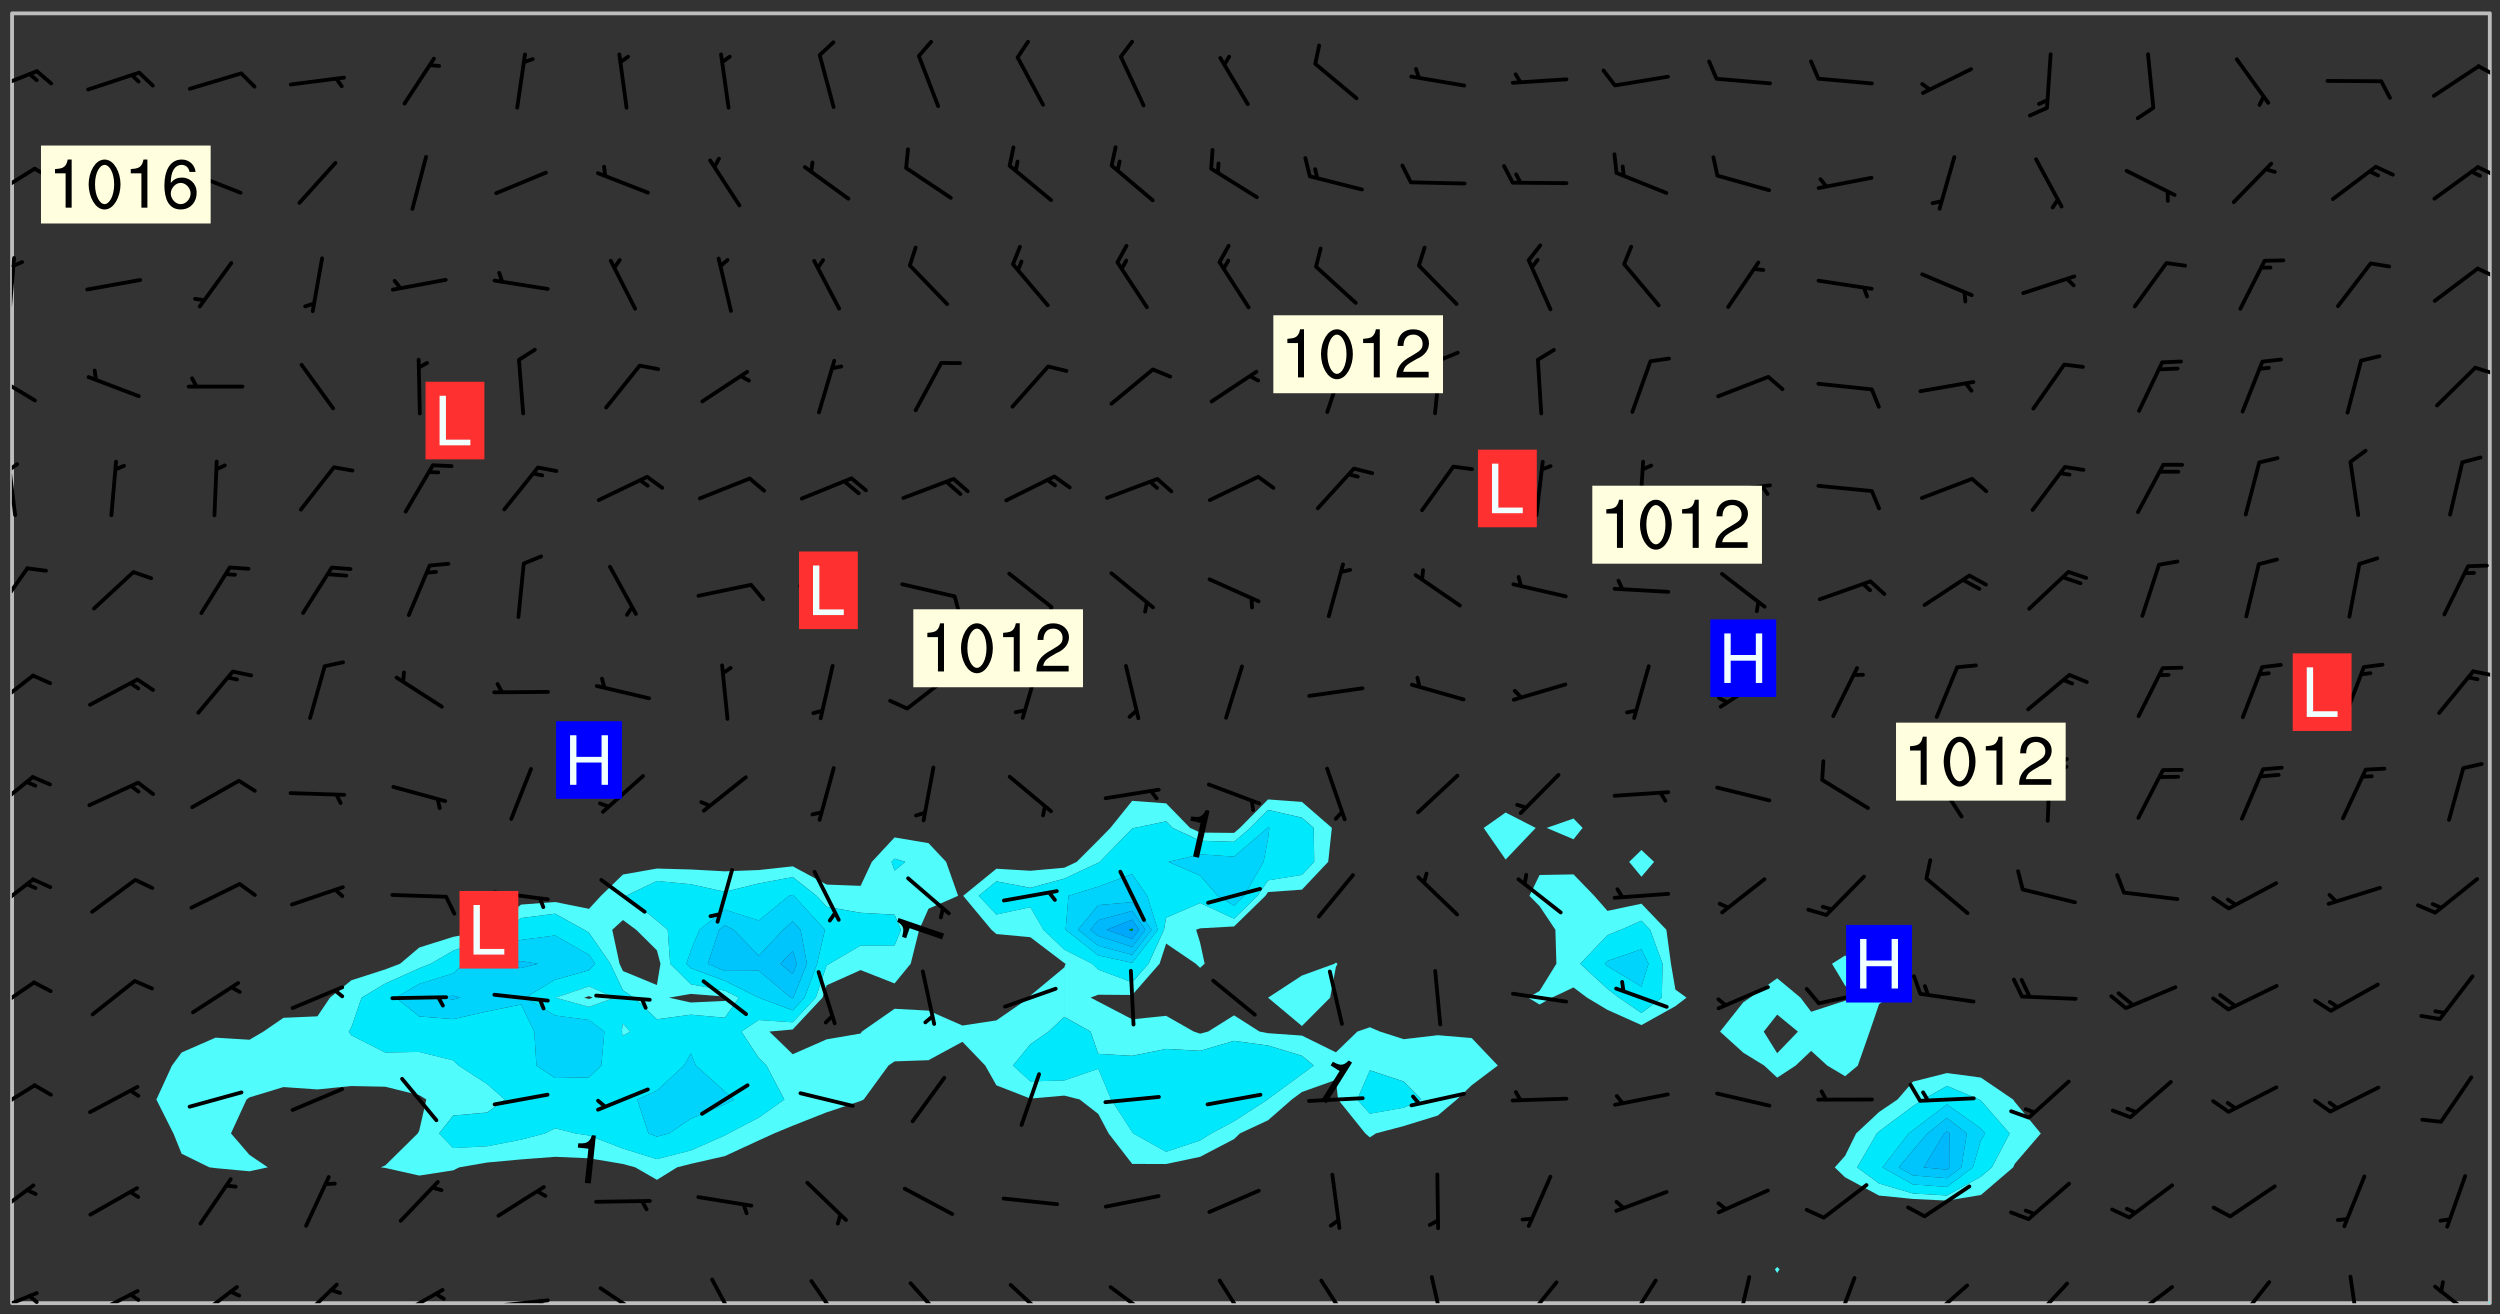 <svg xmlns="http://www.w3.org/2000/svg" role="img" xmlns:xlink="http://www.w3.org/1999/xlink" viewBox="142.45 309.95 326.84 171.84"><rect x="142.45" y="309.95" width="326.84" height="171.84" fill="#333333" stroke="none"/><defs><clipPath id="a"><path d="M144 311.672h1v168.656h-1zm0 0"/></clipPath><clipPath id="b"><path d="M144 311.672h324v168.656H144zm0 0"/></clipPath><clipPath id="c"><path d="M467 480h1v.328h-1zm0 0"/></clipPath><clipPath id="d"><path d="M467 311.672h1v168.656h-1zm0 0"/></clipPath><clipPath id="e"><path d="M144 478h4v2.328h-4zm0 0"/></clipPath><clipPath id="f"><path d="M146 479h2v1.328h-2zm0 0"/></clipPath><clipPath id="g"><path d="M153 478h8v2.328h-8zm0 0"/></clipPath><clipPath id="h"><path d="M159 478h2v2.328h-2zm0 0"/></clipPath><clipPath id="i"><path d="M167 477h7v3.328h-7zm0 0"/></clipPath><clipPath id="j"><path d="M181 477h6v3.328h-6zm0 0"/></clipPath><clipPath id="k"><path d="M193 478h8v2.328h-8zm0 0"/></clipPath><clipPath id="l"><path d="M206 479h9v1.328h-9zm0 0"/></clipPath><clipPath id="m"><path d="M212 479h2v1.328h-2zm0 0"/></clipPath><clipPath id="n"><path d="M220 478h8v2.328h-8zm0 0"/></clipPath><clipPath id="o"><path d="M235 476h5v4.328h-5zm0 0"/></clipPath><clipPath id="p"><path d="M248 477h5v3.328h-5zm0 0"/></clipPath><clipPath id="q"><path d="M261 477h6v3.328h-6zm0 0"/></clipPath><clipPath id="r"><path d="M274 477h6v3.328h-6zm0 0"/></clipPath><clipPath id="s"><path d="M287 477h7v3.328h-7zm0 0"/></clipPath><clipPath id="t"><path d="M301 477h5v3.328h-5zm0 0"/></clipPath><clipPath id="u"><path d="M314 477h6v3.328h-6zm0 0"/></clipPath><clipPath id="v"><path d="M329 476h3v4.328h-3zm0 0"/></clipPath><clipPath id="w"><path d="M341 477h6v3.328h-6zm0 0"/></clipPath><clipPath id="x"><path d="M354 477h6v3.328h-6zm0 0"/></clipPath><clipPath id="y"><path d="M369 476h3v4.328h-3zm0 0"/></clipPath><clipPath id="z"><path d="M382 476h4v4.328h-4zm0 0"/></clipPath><clipPath id="A"><path d="M394 477h6v3.328h-6zm0 0"/></clipPath><clipPath id="B"><path d="M407 477h6v3.328h-6zm0 0"/></clipPath><clipPath id="C"><path d="M420 477h7v3.328h-7zm0 0"/></clipPath><clipPath id="D"><path d="M434 477h6v3.328h-6zm0 0"/></clipPath><clipPath id="E"><path d="M449 476h3v4.328h-3zm0 0"/></clipPath><clipPath id="F"><path d="M460 477h7v3.328h-7zm0 0"/></clipPath><clipPath id="G"><path d="M144 464h4v6h-4zm0 0"/></clipPath><clipPath id="H"><path d="M144 451h4v5h-4zm0 0"/></clipPath><clipPath id="I"><path d="M144 438h4v5h-4zm0 0"/></clipPath><clipPath id="J"><path d="M144 424h4v6h-4zm0 0"/></clipPath><clipPath id="K"><path d="M144 411h3v6h-3zm0 0"/></clipPath><clipPath id="L"><path d="M144 398h4v5h-4zm0 0"/></clipPath><clipPath id="M"><path d="M465 397h3v2h-3zm0 0"/></clipPath><clipPath id="N"><path d="M144 384h3v7h-3zm0 0"/></clipPath><clipPath id="O"><path d="M144 370h1v8h-1zm0 0"/></clipPath><clipPath id="P"><path d="M144 370h1v2h-1zm0 0"/></clipPath><clipPath id="Q"><path d="M144 358h4v5h-4zm0 0"/></clipPath><clipPath id="R"><path d="M465 357h3v3h-3zm0 0"/></clipPath><clipPath id="S"><path d="M144 343h1v8h-1zm0 0"/></clipPath><clipPath id="T"><path d="M144 343h2v2h-2zm0 0"/></clipPath><clipPath id="U"><path d="M466 344h2v3h-2zm0 0"/></clipPath><clipPath id="V"><path d="M144 331h4v5h-4zm0 0"/></clipPath><clipPath id="W"><path d="M466 331h2v3h-2zm0 0"/></clipPath><clipPath id="X"><path d="M144 319h4v4h-4zm0 0"/></clipPath><clipPath id="Y"><path d="M466 318h2v3h-2zm0 0"/></clipPath><g id="Z" clip-path="url(#clip1)"><path fill="#fff" fill-opacity="0" fill-rule="evenodd" d="M0 0h1000v1000H0zm0 0"/><path fill="#d3d3d3" fill-opacity="0" fill-rule="evenodd" d="M162.152 355.867l-.234.293.059.234.117.172.176.234.293.348.113.059.117-.172.059-.234.176-.176.465-.176h.699l.234.293.289.816.059.176.176.23.352.234.699.699.172.176.234.348.234.41.289.582.41.465.23.234.234.176.117.23.176.293.172 1.164v.234l.059.289.059.117.117.117.348.41.117.172.176.176.176.234.117.172.172.352.059.234.234.406.234-.059-.176.176-.059.93h-.582l-.234-.113-.348.113-.117.117-.059.293-.059.176-.117.172-.465.293-.059.234-.059.113v.645l.059.172v.41l.059.059v.406l.059.406.117.176.059.059.23.641-.059.293v.699l-.059.582v.234l-.059.23-.055.352v1.922l.055.117h.426l-.367.117-.023.352.891 1.168 1.742.539 1.34.359v.539l.09.809.535.715 1.52.27.891-.086.09 1.164.535.18 1.16-.18 2.055-.984 1.16-.363 1.879-.176 1.695-.18-.18.719-1.516.086-1.25.09-.805.27-1.074.809.27.719.535.898-.18.625-.266.809.266 1.078.625.898.805.18 1.25-.18-.266.723.098.504.055.293v.172l.059.293v.406l.176.117.352.117h.406l.293-.176.113-.117.059-.117.117-.23.059-.176.352-.465.23-.176.176-.059.176.059.059.176.117.988.055.469.059.172.117.234.176.059.816.059h.289l.117.234.059.406.059.352v1.105l.117.293.117.348.289.699.176.352.582.754.352.176.172.059.469.234.641.465.348.234.293.176.293.055.23.062.816.348.293.176.113.172.352.352.117.176.523.641v.289l.059.352v.348l.059.352.059.289.117.059.172.059h.176l.582.234.176.117.176.289.176.234.113.234.293.23.117.117v.41l.059.055.289.234.234.117.059.117.117.172.059.117.23.234.059.176.234.059.117.059-.117.113-.059.117v.117l-.117.293-.117.289v.582l.176.117.117.059.059.117.117.117.113.059.176.348.059.352.059.406v.176l-.059.176-.117.699v.172l.117.176.293.293h.406l.176.117.117.172.117.293v.234h-.527l-.23-.234h-.234l-.176.059-.059.699.059.348.117.176.176.41.117.23.289.469.176.055h.523l.234.059.758.641.059.293v.234l.059.059.23.348v.352l-.117.172v.293l.293.289.293.176.172.059.293.176.293.117.582.406.289.234.293.176.219.16.016.012.23.176.641.523.176.234.117.176.176.176.113.172v.641l.117.176.469.117.582.117.234.059.23.113.293.117.113.059.586.352.289.172.176.062.176.055.176.059.699.352.289.176.234.055.289.176.234.117.641.406.293.117.172.059.234.059.41.059.23.059.234.117.059.172-.41.176.469.059.059.293.113.234.176.055.234.059.176.059.406.117.641.234.117.172.059.234v.176l-.059.117-.059.406.234.234.117.059.348.117.641.23.176.117.289.117.176.176.234.465.582 1.105.176.176.348.176.176.117.352.117 1.047.523.234.059.465.113.293.059.465.176.758.582.234.234.348.465.176.176.289.234.816.699.293.176.289.289.293.176.293.289.695.641.176.176.293.234.289.234.469.289.641.582.348.234.234.293.348.348.352.465.934.992.348.406.117.176.234.059.113.117.645.176.23.113.234.059.293.176.23.117.934.699.406.406.234.176.406.176.234.117.816.348.348.234.234.117.293.289.23.117.758.352.352.172.23.059.293.117.234.059.871.176h.816l.469.23.172.059.875.699.465.117.293.059.176.059.23.059.469.059.348.059.352.059.406.059h.293l.172.059v.23l.176.176h.293l.348.059.352.059.699.117h.641l.465-.234.293-.176.172-.117.41-.172.289-.176.934-.465.469-.293.523-.293.465-.172.465-.176 1.051-.465.289-.117.41-.117.289-.117.527-.176 1.516-.699.582-.348.289-.059.293-.059.348-.117.875-.23.352-.117h.113l.234-.059.875-.234.234-.059h.812l.352-.059.816-.117.172-.059.352-.055.293-.059.23-.059.816-.176.176-.059h.348l.234-.059.465-.117.758-.172.234-.059h.348l.41-.117.289-.059 1.285-.059h.289l.41-.059.23-.059h.176l.875-.117h.406l.41-.117h.348l.352-.113.871-.059h1.75l1.047.289.41.117.289.117.352.117.289.117 1.051.172.289.059h.293l.293.059.172.059.41.059.172.059.117.059h.117l.117.059.352.059h.113l.41.066 1.922.395 1.926.395 1.52.449 1.695.719 2.145.805 1.605-.719 1.43-.805 1.16-1.078 1.25-.449 3.035-.719 1.875-.359 2.145-1.348 2.234-1.254 2.5-1.258 1.695-.449 1.785-.18 1.16-.27.625.539 1.34-.27.715-.988.984-1.344.445-.18.805-.359 1.875-.539 1.785-.449 1.25-.27 1.16-.09 1.699-.09 1.961-.27 1.25-.09h.539l.625-.09h.891l2.145-.18 2.41-.18 2.59-.09 1.695.18 1.609.09 1.43.359 1.16.719 1.875.988 1.16 1.527.266.715.629.09.355.898.535.539.535 1.527 1.074.359h.535l-.805.535.09 1.707.715 2.695.891.805.895.988.715 1.258 1.785.539 1.52-.18.355 1.344 1.609-.805.98-.539.27.27.316-.215.219-.145.801.449.449-.359h.355l.535-.27.539-.719.535-.27.625-.988 1.16.449.84.371 1.395.617 1.695-.18h1.605l1.785.09.18-1.707.535-1.344.805.27.492.848.402.406-.09.539v.359l.715.449.711-.27h1.43l.359.988.445 1.258.715 1.344 1.25.629 1.695.629.715-.18.18-.539.98-.09.449.359.086 1.258-.266.629-.535.18v.539l.715.984.266.539.984.988.801 1.078-.266.359-.09.898-.625 2.332-.355 2.066-.09 1.793-.18.719-.09.539v1.438l-.98 1.883-.359 1.707-.535.898-.805 1.168-.266.539 2.055 1.254.086.359-.355.539-.09-.18v.809l.09 1.438-.445.715-1.074.094-.266.715.535.898.805.719 1.16.809 1.34.27.445.359-.355.449-1.789-.09-1.25-.449-.715-.719-.625-.09-.176 3.59-.188 1.309h89.359V311.703h-55.27v49.082l.762.125 3.289.543 2.023 2.836v2.754l2.352.332 2.348.332h4.051l-1.379 4.16-2.023.707-2.023.703-.543.344-2.594 1.617-.188.117-2.023-2.078-.73-2.742-2.672-2.078-1.375-3.5-.066-.082-1.957-2.672 2.75-1.418v-49.082H294.422v91.414l.117.031.133.012.074.074.105.047.09.059.086.059.09.059.297.297.059.09.031.117.027.117.016.137-.031.117-.059.09-.059.086-.043.105-.047.102-.027.121v.145l.176.27.148.148.074.086.074.074.043.105.062.09.059.086.043.105.059.09.047.102.043.105.059.086.117.18.074.074.062.086.059.09.043.105.059.09.059.086.062.09.059.09.043.102.117.18.074.074.059.086.074.074.09.059.105.047h.148l.133-.016.133.016.102-.047.074-.074.047-.102-.016-.133v-.148l-.047-.105-.027-.117-.047-.102-.027-.121-.043-.102-.062-.09-.043-.102-.043-.105-.031-.117-.016-.133-.012-.137.086-.059.059-.086.121-.031.043.105.016.133v.117l.059.102.059.09.09.059.148.148.059.09.043.105-.012.102.086.059.105.047.086.059.09.059.074.074-.117.027-.105.047-.086.059-.074.074-.059.09-.062.086-.027.121-.047.102-.043.105-.031.117-.012.133-.016.133v.148l.027.117.047.105.043.102.059.09.074.074.09.059.074.074.09.059.059.09.043.105.047.102.117.031.133.016h.148l.117-.031.105.043.043.105.047.102.027.121L299.5 410l.027.117.031.121.027.117.105.043.102.047.133-.016.148.148.062.086.074.074.07.074.09.062.105.043.102.043.117.031.137.016.117-.031.074-.074.027-.117-.012-.133-.031-.121-.027-.117.043-.105h.117l.09.062.117.027h.148l.133.016h.148l.133.016.133-.016h.148l.133-.016.133-.012.137.012.117-.027.133-.016.191-.059-.059.176-.016.133-.027.121-.016.133-.059.086-.133.016-.105.047-.105.043-.117.031-.117.027-.266.031h-.148l-.133.016-.074.074.059.086.148.148.117.18.074.07.09.062.09.059.086.059.09.059.102.043.105.062.105.043.086.059.105.047.102.043.18.117.059.09-.043.102-.047.105.016.133.223.223.059.09.043.102.031.121.043.102.016.133.031.117.012.137.031.117.148.148.102.043.105.043.117.031.133.016.137.016h.117l.117-.031.09-.059.043-.105.047-.102.043-.105.031-.117.012-.133v-.148l-.012-.133-.016-.133-.031-.117-.043-.105-.047-.105-.043-.102-.043-.105-.016-.133.016-.133.027-.117.031-.117.027-.121.047-.102.09-.059.086-.062.074-.074.09-.059.223-.223.059-.086.074-.074.117-.18.059-.086v-.148l-.074-.074-.102-.047-.105-.043-.102-.043-.059-.09-.047-.105-.027-.117.09-.059.117-.031.102-.043.18-.117.148-.148.012-.133-.012-.105-.09-.059-.133.016h-.148l-.133.016-.133-.016-.121-.031-.086-.059-.074-.074-.059-.09-.062-.086-.117-.18-.059-.086.031-.121.086-.059.121-.031.059-.086v-.121l-.031-.117-.059-.09-.059-.086-.047-.105-.027-.117-.016-.133.059-.09.074-.074.09-.059.117-.18.074-.074.059-.086.148-.148.121-.031.133-.016.133.016.074.074.043.105.016.133-.031.117-.117.031-.133.012-.148.148-.043.105-.047.102-.027.121-.031.117v.148l.031.117.043.105.059.09.074.07.074.074.117.031.121.027.117-.027.133-.016h.117l.09.059.074.074.047.105.059.086.102.047.133.016.105.043.086.059-.012.105-.074.074-.18.117-.059.09-.09.059-.07.074-.074.074-.062.09-.027.117-.016.133.016.133-.016.133v.148l.016.133.027.117.031.121.074.074.09.059.086.059.09.059.117.031v.086l-.102.047-.09.059-.266.031-.117.027h-.148l-.105.043-.102.047-.059.09-.062.234-.012.133-.031.121-.016.133v.293l-.012.133.012.137.016.133.133.016.133.012.121.031.086.059.074.074.047.105.043.102.016.133v.445l-.016.133v.445l.031.266.027.117.016.133.031.117.086.211.031.266v.148l-.031.117-.027.117-.031.121-.027.117-.031.117-.031.121-.012.133-.016.133.09.059.117-.031.102.016.047.105-.031.266v.441l-.043.105-.047.105-.043.102-.043.105-.059.086-.031.121-.043.117-.031.117-.016.133.016.133.059.09.105.047.086.059.059.086-.012.137-.031.117-.043.102v.445l-.016.133v.148l-.031.117-.043.105-.027.117-.047.105-.043.102-.031.121-.027.117-.031.133-.031.117-.027.117-.043.105-.031.117-.031.121-.012.133-.016.133v.297l.027.117v.148l.047.398.027.117.059.09.121.031h.148l.133-.016.059.09v.117l-.059.09-.09.059-.102.043-.105.047-.09.059-.086.059-.137.016-.117-.031-.133-.016-.102.047-.062.086-.012.137-.016.133-.031.117-.027.117-.016.133-.031.121v.297l.016.133.031.117v.148l.012.133v.148l-.027.117-.047.102-.027.121-.031.117-.059.09-.074.074-.102.043-.105.047-.117.027-.121.031-.102-.047.059-.086.105-.047.027-.117.031-.117.027-.121.031-.117v-.148l.016-.133-.031-.117-.043-.105-.105.016-.074.074-.102.043-.09.062-.074.074-.043.102-.016.133-.031.117L304.25 426l-.031.117-.027.117-.031.121-.027.117-.031.117-.043.105-.09.059h-.09l-.117-.031-.031-.086.016-.137-.031-.117v-.148l-.012-.133v-.148l-.062-.234-.027-.121-.043-.102-.047-.105-.059-.086-.059-.09-.043-.105-.062-.086-.148-.148-.07-.074-.105-.047-.105-.043-.102-.043-.297-.297-.09-.074-.086-.059-.105-.043-.09-.062-.086-.059-.105-.043-.09-.059-.086-.062-.074-.07-.105-.047-.086-.059-.105-.043-.09-.062-.102-.043-.105-.043-.086-.059-.105-.047-.105-.043-.102-.047-.09-.059-.102-.043-.105-.043-.09-.062-.117-.027-.133-.016-.133.016H299.75l-.133.016-.117-.031-.09-.059-.074-.074-.09-.059-.102-.047h-.148l-.121-.027-.102-.043-.074-.074-.117-.18-.09-.059-.102-.043-.09-.062-.105-.043-.09-.059-.086-.059-.105-.047-.059-.086-.059-.09-.043-.105-.047-.102-.074-.074-.086-.059-.074-.074-.09-.059-.223-.223-.043-.105-.031-.266.105-.043h.145l.105.043.074.074.09.059.086.059.105.047.09.059.148.148.07.074.148.148.062.086.074.074.086.059.074.074.09.062.09.059.086.059.27.176.102.047.105.043.102.043.047-.074.059-.086.074-.074.07-.074.105.043.074.074.059.09.043.102.047.105.043.105.121.027.117-.027.074-.09.043-.105.059-.09.074-.074.105-.043.117-.027.133.012.09.059.148.148.059.09.043.105.047.102.043.105.043.102.105.047.105.043.133.016.086-.059.059-.09.074-.074.105-.043.117.027.105.047.102.043.105.043.102.047.18.117v.117l-.016.133.016.133.016.137.059.086.102.047.121.027.117.031h.148l.117-.031.059-.09.18-.117.059-.09.074-.074.059-.086.117-.18.18-.117.117.031.09.059.043.074-.016.133v.117l.09.059h.148l.133-.016.133-.012.266-.031.105-.043.117-.031.121-.027.074-.074.07-.074.062-.09-.016-.105-.047-.102-.102-.043-.105-.016-.117.027-.266.031h-.148l-.074-.074-.09-.059-.117-.031-.117-.027-.133-.016h-.148l-.133.016h-.297l-.105-.047-.148-.148-.043-.102-.059-.09.223-.223.086-.059.105-.043.117-.031.133-.016.133.016.137.016.102.043.133-.012.09-.062.102-.043.062-.09-.047-.102-.09-.059-.117-.031-.102-.043-.059-.09-.062-.09v-.117l.016-.133.105-.047.074-.07v-.121l-.09-.059-.031-.117.09-.059.074-.074.043-.105.059-.09.047-.102.016-.133v-.148l-.047-.105-.043-.102-.09-.059-.133-.016-.102-.043-.137-.016-.117-.031h-.445l-.133-.016-.133-.012-.133-.016-.117-.031h-.148l-.133-.016-.133-.012-.266-.031-.121-.043-.086-.059-.074-.074v-.148l.012-.133.105-.047.102-.043.133-.016h.152l.133-.016h.293l.121.031.102.043.09.059.234.062.121-.047.09-.059.102-.043.133-.016.105.043.102.047.133.012.121-.027h.145l.121-.031.117-.027.105-.047.074-.074.086-.059.148-.148.059-.086.047-.105.027-.117.016-.105-.102-.043-.09-.059-.117-.031-.105-.043-.09-.062-.074-.086-.074-.074-.102-.043-.105-.047-.102-.043-.059-.09-.047-.102-.086-.211-.062-.086-.059-.09-.074-.074-.086-.059h-.27l-.117.031-.09.059-.102.043-.133.016-.105-.016-.027-.117-.062-.09-.117-.031-.102-.043-.148-.148-.031-.117-.016-.105.074-.074.18-.117.117-.027.117-.031.137.016.102.043.105.043.102.047.105.043.117.031.133.016.117.027.133.016.105-.016.09-.059-.074-.074-.105-.043-.074-.074-.074-.09-.148-.148-.086-.059-.09-.059-.074-.074-.09-.059-.102-.047-.121-.027-.102-.047-.105-.043-.117-.031-.102-.043-.121-.031h-.148l-.117.031-.105.043-.086.062-.18.117-.086.059-.09.059-.105.047-.086.059-.105.043-.102.043-.105.047-.074.074-.059.09-.059.086-.047.105-.059.086-.074.074-.133-.012-.117-.031h-.117l-.074.074-.09.059-.074.074-.09.059-.086.059-.105.047-.102.043-.137.016-.102-.043-.148-.148-.105-.047h-.086l-.105.047-.102.043-.121.031-.117-.031-.074-.074v-.117l.031-.121.074-.07.059-.09.074-.074.117-.031.105-.043h.293l.133-.016.137-.016.102-.043.09-.059.102-.047.09-.059.133-.012.09.059.133.012.09-.059.086-.059.105-.043.09-.059.086-.062.09-.059.148-.148.059-.086.059-.09.105-.043.133-.016.117.027.121.031.059-.059.059-.09.031-.266.027-.117.105.012.133.016.102-.043.09-.059.059-.09.074-.074.059-.09.047-.102.012-.133-.012-.133-.047-.105-.148-.148-.059-.09-.059-.086-.043-.105v-.445l.016-.133v-.148l.012-.133-.059-.059-.09.059-.102-.043-.18-.117-.086-.059-.062-.09-.059-.09-.074-.074-.086-.059-.121.031-.102.012-.105.047-.086.059-.105.043-.148.148-.09.059-.086.059-.09.062-.105.043-.133.016v-.121l.105-.043.117-.031.074-.07.043-.105v-.148l-.027-.117-.148-.148-.133-.016h-.148l-.117.031-.105.043-.102.043-.09.062-.117.027-.074-.074.012-.133-.043-.102-.043-.105-.09-.059-.117.027-.121.031-.117.031-.102.043-.121.031-.102.043-.105.043-.09.059-.102.016v-.117l.016-.133-.059-.09-.074.043-.148.148-.059.09-.074.074-.047.105-.043.102-.074.074-.059.09-.074.074-.059.086-.074.074-.09.062-.074.07-.074.074-.102.016-.133.016-.105-.043v-.121l.148-.148.043-.102.059-.09.047-.102.043-.105.059-.09.031-.117.043-.102.031-.121.027-.117.047-.105.043-.102.043-.105.074-.07.09-.062.09-.059.102-.043h.297l.266-.031.105-.043-.074-.074-.117-.031-.105-.043-.09-.059-.102-.047-.09-.059-.102-.043-.105-.043-.09-.062-.086-.059-.105-.043-.102-.043-.121-.031-.117-.031-.102-.043L297.5 410.25l-.102-.043-.09-.059-.043-.105-.016-.133.102-.043.133-.016.137.016.133-.016.102-.043.059-.09.016-.105-.09-.059-.074-.074-.102-.043-.09-.059-.148-.148-.043-.105-.016-.133v-.293l-.059-.09-.09-.059-.074-.074-.043-.105-.031-.117-.059-.09-.074-.074-.117-.027-.074-.074-.09-.059-.09-.062-.086-.059-.074-.074-.059-.086-.047-.105-.086-.059-.148-.148-.195-.059-.133.016-.102.043-.074.074-.047.102-.043.105-.059.09-.059.086-.297.297-.09.059h-.086l-.062-.086-.043-.105.031-.117.059-.09.027-.117-.012-.133-.09-.062-.105.047-.117.027-.117.031-.27.176-.102.047-.117.027-.105.047-.09.059-.102.043-.059-.086-.047-.105.016-.133.047-.105.07-.074.074-.07.059-.09v-.148l-.043-.105h-.238l-.102.047-.031.117-.027.117-.031.121-.074.043-.133.016-.074-.047-.043-.102-.043-.105-.047-.102-.043-.105-.121.031-.102.043-.133.016-.117.031-.105.043-.09.059-.102.047-.121.027-.133.016-.102-.043-.059-.09-.047-.105-.043-.102-.043-.105v-.117l.059-.09.086-.059.18-.117.102-.047.105-.043.105-.059.102-.043.09-.062.102-.043.105-.059.102-.047.09-.059.105-.043.102-.043.09-.062.102-.043.137-.016.117.031.102.043.121.031.102.043.105.047.102.043.105.043.102.047.105.043.102.043.105.047.086.059.105.043.117.031.105.043.102.047.09.059.105.043.102.043.105.047.117.027.102.047.121.027h.148l.086-.059.016-.102.059-.09-.027-.117-.074-.074-.117-.18-.074-.074-.09-.074-.18-.117-.086-.059-.105-.043-.102-.047-.27-.176-.059-.09-.074-.074-.059-.09-.043-.102-.031-.117-.016-.137v-.562l-.012-.133-.016-.133-.031-.117-.016-.133-.012-.133-.031-.121-.223-.223-.059-.086-.016-.105.031-.117.133-.016v-91.414H172.992v1.453l-.059.234-.352 1.051-.172.523-.117.348-.176.41-.117.172-.234.293-.23.059h-.352l-.117.059-.23.406v.293l.117.176.23.23.117.234.641.758.293.465.176.234.23.352.234.348.641.816.176.465.172.41.117.695.176.469.117 1.398.059.465v.875l.117 1.047v4.781l-.059.465-.352 1.281-.176.523-.113.41-.352.93L172.934 336l-.234.582-.117.176-.172.348-.176.406-.352.816-.059.293-.113.293-.117.289-.059.176-.117.875-.059.406-.059.117-.059.176-.059.172-.23.527-.117.172v.234l-.117.234-.059.172-.176.586v.289l-.059.176v.293l-.059.113-.059.527v.172l-.055.234v2.621l-.176.816-.117.176-.176.234-.117.172-.113.234-.586.934-.23.289-.293.465-.176.234-.289.352-.352.699-.113.23-.176.41-.176.23-.406.527-.816.699-.293.172-.289.234-.176.117-.176.176-.523.406-.527.176-.172.176-.234.055-.641.176h-.758m12.211 31.023l-1.074.449.359.895 1.25-.715.445-.539-.98-.09"/><path fill="#d3d3d3" fill-opacity="0" fill-rule="evenodd" d="M201.508 416.598h-.895l.449.629.98.359.805-.09.445-.988-.176.09-.715-.355-.895.355m154.621 59.07l-.059-.523v-.293l.113-.293.059-.23.469-.469h.113l.117-.113.117-.059h.176l.234-.059h.348l.234.059.117.059.23.172.059.176.117.582v.293l-.117.176-.172.289-.176.176-.527.523-.23.234-.117.059h-.176l-.117-.059-.406-.293-.176-.117-.117-.059-.059-.113-.055-.117m6.641-10.957l-.059-.172v-1.109l.059-.172.176-.059.172-.059h.176l.234-.059.117.059.059.699-.059.172-.117.176-.117.059-.234.523-.113.059h-.234l-.059-.117m9.613-14.391l-.117-.176v-.699l.293-.875.117-.172.176-.352.113-.23.117-.293.352-.758.117-.23.172-.234h.176l.117-.059h.641l.117.059.234.234.172.113.352.293.117.117.113.176v.113l.117.059.117.117v.699l-.059.176v.23l-.059.176-.348 1.051-.117.23-.117.234-.117.059-.23.234-.641.289h-.875l-.41-.117-.641-.465"/><path fill="none" stroke="#bebebe" stroke-linecap="round" stroke-linejoin="round" stroke-miterlimit="10" stroke-width=".5" d="M467.957 311.695H144.027v168.625h323.93v-168.625"/><g clip-path="url(#a)"><path fill="#fff" fill-opacity="0" fill-rule="evenodd" d="M144 475.891v4.438h.004H144V311.672h.004H144v164.219"/></g><g clip-path="url(#b)"><path fill="#fff" fill-opacity="0" fill-rule="evenodd" d="M144.004 480.328V311.672h164.215v102.801l-3.672 3.719-.766.656-4.438-.043-1.316-.613-3.125-3.207-4.438-.332-2.848 3.539-1.59 1.625-2.812 2.812-1.625.773-4.438.395-4.441-.266-4.344 3.539 3.695 4.438.648.562 4.441.414 4.438 3.375.168.086-.168.492-4.438 3.68-.141.266-4.301 2.977-4.438.672-4.438-1.949-4.438-.242-4.277 2.98-.164.254-4.438.762-4.438 1.949-3.051-2.965 3.051-.273 3.895-4.164.543-1.609 4.438-1.992 4.441 1.746 2.113-2.582 1.105-4.438 1.219-2.746 3.871-1.691-1.57-4.441-2.301-2.445-4.438-.746-2.965 3.191-1.477 3.141-4.438-.168-4.438-2.391-4.438.484-4.438.168-4.441-.242-4.438-.121-4.438.781-2.879 2.789-1.559 1.695-4.438-.891-4.441.336-4.238 3.297-.199.09-4.438.832-4.438 1.395-2.508 2.121-1.934.738-4.438 1.426-2.793 2.273-1.645 2.438-4.438.195-2.629 1.805-1.812 1.062-4.438-.273-4.438 1.941-1.262 1.711-2.035 4.438 2.227 4.438 1.07 2.652 3.629 1.785.809.105 4.438.41 2.395-.516-2.395-1.625-2.422-2.812 2.043-4.438.379-.27 4.441-1.348 4.438.309 4.438-.445 4.438.09 4.441 1.109.922.555-.922 4.062-.195.375-4.246 4.188-.59.25.59.078 4.441 1 4.438-.684.801-.395 3.637-.629 4.438-.406 4.441-.34 4.438.191 4.438.746 1.602.438 2.836 1.633 2.645-1.633 1.793-.457 4.441-1.008 4.438-2.051 2.02-.922 2.418-1.004 4.438-1.75 4.438-1.48.414-.203 3.234-4.438.793-.539 4.438-.156 4.438-2.406 2.977 3.102 1.461 2.59 4.441 1.734 4.438-.391 2 .504 2.438 1.891 1.348 2.547 3.09 3.992 4.438.012 4.441-.941 4.438-2.32.766-.742 3.672-1.711 3.117-2.727 1.32-.977 4.441-1.578.273 2.555 3.566 4.438.598.523.789-.523 3.648-.965 4.438-1.367 2.5-2.105 1.938-1.859 3.414-2.578-3.414-3.59-4.438-.375-4.438.523-3.125-1-1.312-.562-1.633.562-2.805 2.715-4.441-2.188-4.438-.312-1.113-.215-3.324-2.121-3.391 2.121-1.047.277-.832-.277-3.609-2.055-4.438.453-4.438-2.312-1.004-.523 1.004-.379 4.438.035 3.582-4.094.855-2.625 3.863 2.625.578.543.594-.543-.594-2.746-.523-1.691.523-.184 4.438-.246 4.109-4.008.328-.484 4.438-.32 3.434-3.637.477-4.438-3.91-3.395-4.438-.324V311.672h8.879v124.117l-.184.156-4.258 1.543-4.426 2.895 4.426 3.703 3.688-3.703.754-3.996.207-.441-.207-.156V311.672h22.191v104.504l-2.867 2.016 2.867 4.133 3.934-4.133-3.934-2.016v-104.504h8.875v105.293l-3.516 1.227 3.516 1.488v4.586l-4.438.078-1.324 2.727 1.324 1.344 2.07 3.094.129 4.438-2.199 3.555-1.48.883 1.48.898 1.605-.898 2.832-1.336 1.766 1.336 2.672 1.598 4.441 1.988 4.438-2.473 1.453-1.113-1.453-1.066-.578-3.371-.598-4.438-3.262-3.41-4.441.938-1.723-1.965-2.715-2.805v-4.586l1.188-1.488-1.188-1.227V311.672h8.879v109.402l-1.602 1.555 1.602 1.941 1.656-1.941-1.656-1.555V311.672h26.629v123.188l-1.711 1.086 1.711 2.863 2.312 1.574-2.312.398-4.438 1.441-1.391-1.84-3.051-2.539-3.562 2.539-.875.613-3.035 3.824 3.035 2.75 2.75 1.691 1.688 1.574v24.754l-.297.301.297.484.305-.484-.305-.301v-24.754l2.406-1.574 2.035-1.926 2.109 1.926 2.328 1.387 1.66-1.387 1.555-4.441 1.223-3.586 1.234-.852-1.234-.625-3.348-3.812-1.09-1.086v-123.188h13.312v138.566l-4.438 1.121-2.027 2.34-2.41 1.633-3 2.805-1.438 2.922-1.352 1.516 1.352 1.301 4.438 2.383 4.438.441 4.438.219 4.441-.734 4.215-3.609.223-.484 3.395-3.953-3.395-4.117-.227-.32-4.211-2.867-4.441-.594v-138.566h71.012v168.348l-.266.309H144.004"/></g><path fill="#50fcfc" fill-rule="evenodd" d="M165.121 458.137l-2.227-4.438 2.035-4.438 1.262-1.711 4.438-1.941 4.438.273 1.812-1.062 2.629-1.805 4.438-.195 1.645-2.438 2.793-2.273 4.438-1.426 1.934-.738 2.508-2.121 4.438-1.395 4.438-.832.199-.09 4.238-3.297 4.441-.336 4.438.891 1.559-1.695 2.879-2.789v5.949l-1.402 1.277.953 4.438.449.953 4.438 1.828.465-2.781-.465-1.75-2.707-2.688-1.73-1.277v-5.949l4.438-.781 4.438.121 4.441.242 4.438-.168 4.438-.484v1.398l-4.438.84-4.438 1.086-4.441-.984-4.438-.426-4.055 1.945 4.055 3.242 1.414 1.195.32 4.438 2.703 2.68v1.262l-2.863.496 2.863.629 4.441-.203.301-.426-.301-.148-4.441-.348V438.625l4.441.836 1.852.922L237.207 443l-4.441-.395-4.438.602-2.988-2.824-1.449-.961-1.641-3.477-2.797-4.051-.625-.387-3.812-2.105-4.441.57-1.973 1.535-2.465 1.113-4.438 1.613-2.938 1.711-1.5.59-4.441 1.996-3.098 1.852-1.34 3.902-.336.535.336.48 4.438 2.254 4.441-.082 4.438 1.105.707.684 3.73 2.414 2.312 2.023-2.312 1.695-4.438.398-1.844 2.344 1.844 1.906 4.438-.234 4.438-.863 3.105-.809 1.336-.684 2.691.684 1.746.262 4.438 1.711 4.438 1.379 4.438-1.133 4.441-1.957.461-.262 3.977-2.066 3.348-2.371-2.336-4.438-1.012-1.004-2.266-3.438 2.266-1.516 4.438.301 3.016-3.223 1.422-4.227.375-.211 4.062-2.375 4.441-.004.832-2.059-.832-1.973-4.441-.25-4.438-.785-1.312-1.43-3.125-2.461v-1.398l4.438 2.391 4.438.168 1.477-3.141 2.965-3.191v2.77l-.395.422.395 1.152 1.402-1.152-1.402-.422v-2.77l4.438.746 2.301 2.445 1.57 4.441-3.871 1.691-1.219 2.746-1.105 4.438-2.113 2.582-4.441-1.746-4.438 1.992-.543 1.609-3.895 4.164-3.051.273 3.051 2.965 4.438-1.949 4.438-.762.164-.254 4.277-2.98 4.438.242 4.438 1.949 4.438-.672 4.301-2.977.141-.266 4.438-3.68v6.453l-2.051 1.93-2.387 1.652-2.273 2.789 2.273 2.07 4.438-.125 4.438-1.527 1.691 4.02 2.746 4.254.141.184 4.297 2.398 4.441-1.48 1.461-.918 2.977-1.586 4.398-2.852.039-.039 4.438-3.266 1.535-1.133-1.535-1.281-4.438-1.34-4.438-.609-4.438 1.301-4.441-.246-4.438.902-4.438-.258-1.008-2.91-3.43-1.93v-6.453l.168-.492-.168-.086-4.438-3.375-4.441-.414-.648-.562-3.695-4.438 4.344-3.539 4.441.266 4.438-.395 1.625-.773 2.812-2.812 1.59-1.625 2.848-3.539 4.438.332 3.125 3.207 1.316.613 4.438.043.766-.656 3.672-3.719v1.371l-2.316 2.348-2.121 1.816-4.438-.141-3.602-1.676-.84-.859-4.125.859-.312.086-4.246 4.352-.191.117-4.438 2.078-4.438 1.203-4.441-.848-2.316 1.891 2.316 2.445 4.441-.961 1.707 2.953 2.73 2.598 3.629 1.84.809.77 4.438 1.672 2.137-2.441 2.016-4.438.285-1.574 4.441-1.922 4.438 2.047 3.062-2.988 1.375-2.02 4.438-.719 1.605-1.703-.066-4.438-1.539-1.336-4.438-1.012v-1.371l4.438.324 3.91 3.395-.477 4.438-3.434 3.637-4.438.32-.328.484-4.109 4.008-4.438.246-.523.184.523 1.691.594 2.746-.594.543-.578-.543-3.863-2.625-.855 2.625-3.582 4.094-4.438-.035-1.004.379 1.004.523 4.438 2.312 4.438-.453 3.609 2.055.832.277 1.047-.277 3.391-2.121 3.324 2.121 1.113.215 4.438.312 4.441 2.188 2.805-2.715 1.633-.562v5.629l-1.652 3.812 1.652 1.859 4.438-.793 2.289-1.066-2.289-2.348-4.438-1.465v-5.629l1.312.562 3.125 1 4.438-.523 4.438.375 3.414 3.59-3.414 2.578-1.938 1.859-2.5 2.105-4.438 1.367-3.648.965-.789.523-.598-.523-3.566-4.438-.273-2.555-4.441 1.578-1.32.977-3.117 2.727-3.672 1.711-.766.742-4.438 2.32-4.441.941-4.438-.012-3.09-3.992-1.348-2.547-2.438-1.891-2-.504-4.438.391-4.441-1.734-1.461-2.59-2.977-3.102-4.438 2.406-4.438.156-.793.539-3.234 4.438-.414.203-4.438 1.48-4.438 1.75-2.418 1.004-2.02.922-4.438 2.051-4.441 1.008-1.793.457-2.645 1.633-2.836-1.633-1.602-.438-4.438-.746-4.438-.191-4.441.34-4.438.406-3.637.629-.801.395-4.438.684-4.441-1-.59-.078.59-.25 4.246-4.188.195-.375.922-4.062-.922-.555-4.441-1.109-4.438-.09-4.438.445-4.438-.309-4.441 1.348-.379.27-2.043 4.438 2.422 2.812 2.395 1.625-2.395.516-4.438-.41-.809-.105-3.629-1.785-1.07-2.652"/><path fill="#00e8fc" fill-rule="evenodd" d="M188.383 445.301l-.336-.48.336-.535 1.34-3.902 3.098-1.852 4.441-1.996 1.5-.59 2.938-1.711 4.438-1.613 2.465-1.113 1.973-1.535 4.441-.57v2.84l-4.441.586-4.438 1.5-3.047 1.617-1.391 1.258-4.438 1.371-3.062 1.809 3.062 2.453 4.438.352 4.438-1.004 4.438-.91 1.723 3.547.285 4.441 2.434 1.621 4.438-.082 1.609-1.539.402-4.441-2.012-1.523-4.438-.59-3.879-2.324 3.879-2.355 4.438-1.219v2.102l-4.379 1.473 4.379 1.199 3.348-1.199-3.348-1.473v-2.102l.812-.863-.812-1.18-4.438-2.523v-2.84l3.812 2.105.625.387 2.797 4.051 1.641 3.477v4.352l-.16 1.047.16.547.922-.547-.922-1.047v-4.352l1.449.961 2.988 2.824 4.438-.602v5.082l-.918 1.574-3.52 3.277-2.57 1.16 1.469 4.438 1.102.406 1.598-.406 2.84-1.934 4.441-1.859 1.211-.645-1.211-1.059-3.77-3.379-.672-1.574v-5.082l4.441.395 1.852-2.617-1.852-.922-4.441-.836-2.703-2.68-.32-4.438-1.414-1.195-4.055-3.242 4.055-1.945 4.438.426 4.441.984 4.438-1.086 4.438-.84v2.332l-.484.129-3.953 3.219-4.438-1.422-3.32 2.641-1.121 2.711-.586 1.727.586.582 4.441 1.645 4.438 2.211 4.438 1.656 1.551-1.656 1.633-4.438 1.035-4.438-4.055-4.438-.164-.129v-2.332l3.125 2.461 1.312 1.43 4.438.785 4.441.25.832 1.973-.832 2.059-4.441.004-4.062 2.375-.375.211-1.422 4.227-3.016 3.223-4.438-.301-2.266 1.516 2.266 3.438 1.012 1.004 2.336 4.438-3.348 2.371-3.977 2.066-.461.262-4.441 1.957-4.438 1.133-4.438-1.379-4.438-1.711-1.746-.262-2.691-.684-1.336.684-3.105.809-4.438.863-4.438.234-1.844-1.906 1.844-2.344 4.438-.398 2.312-1.695-2.312-2.023-3.73-2.414-.707-.684-4.438-1.105-4.441.082-4.438-2.254"/><path fill="#00d4fc" fill-rule="evenodd" d="M197.262 442.836l-3.062-2.453 3.062-1.809 4.438-1.371v2.91l-1.996.27 1.996.238.938-.238-.938-.27v-2.91l1.391-1.258 3.047-1.617 4.438-1.5v2.773l-3.125.344 3.125.562 2.211-.562-2.211-.344v-2.773l4.441-.586 4.438 2.523.812 1.18-.812.863-4.438 1.219-3.879 2.355 3.879 2.324 4.438.59 2.012 1.523-.402 4.441-1.609 1.539-4.438.082-2.434-1.621-.285-4.441-1.723-3.547-4.438.91-4.438 1.004-4.438-.352"/><path fill="#00c4fc" fill-rule="evenodd" d="M201.699 440.621l-1.996-.238 1.996-.27.938.27-.938.238m8.875-4.113l-3.125-.562 3.125-.344 2.211.344-2.211.562"/><path fill="#50fcfc" fill-rule="evenodd" d="M219.453 438.91l-4.379 1.473 4.379 1.199 3.348-1.199-3.348-1.473v1.262l.477.211-.477.172-.625-.172.625-.211v-1.262"/><path fill="#fff" fill-opacity="0" fill-rule="evenodd" d="M219.453 440.172l-.625.211.625.172.477-.172-.477-.211m4.438-9.941l-1.402 1.277.953 4.438.449.953 4.438 1.828.465-2.781-.465-1.75-2.707-2.688-1.73-1.277"/><path fill="#50fcfc" fill-rule="evenodd" d="M223.891 443.773l-.16 1.047.16.547.922-.547-.922-1.047"/><path fill="#00d4fc" fill-rule="evenodd" d="M227.227 458.137l-1.469-4.438 2.57-1.16 3.52-3.277.918-1.574.672 1.574 3.77 3.379 1.211 1.059-1.211.645-4.441 1.859-2.84 1.934-1.598.406-1.102-.406"/><path fill="#fff" fill-opacity="0" fill-rule="evenodd" d="M232.766 439.887l-2.863.496 2.863.629 4.441-.203.301-.426-.301-.148-4.441-.348"/><path fill="#00d4fc" fill-rule="evenodd" d="M232.766 436.527l-.586-.582.586-1.727 1.121-2.711 3.32-2.641 4.438 1.422 3.953-3.219.484-.129v3.438l-1.238 1.129-3.199 3.383-3.289-3.383-1.148-.594-.75.594-1.477 4.438 2.227.938 4.438-.023 4.195 3.523.242.09.086-.09 1.781-4.438-.84-4.438-1.027-1.129v-3.438l.164.129 4.055 4.438-1.035 4.438-1.633 4.438-1.551 1.656-4.438-1.656-4.438-2.211-4.441-1.645"/><path fill="#00c4fc" fill-rule="evenodd" d="M237.207 436.883l-2.227-.938 1.477-4.438.75-.594 1.148.594 3.289 3.383 3.199-3.383 1.238-1.129v3.879l-1.598 1.688 1.598 1.359.547-1.359-.547-1.688v-3.879l1.027 1.129.84 4.438-1.781 4.438-.086.09-.242-.09-4.195-3.523-4.438.023"/><path fill="#00b8fc" fill-rule="evenodd" d="M246.082 437.305l-1.598-1.359 1.598-1.688.547 1.688-.547 1.359"/><path fill="#00e8fc" fill-rule="evenodd" d="M259.398 423.781l-.395-1.152.395-.422 1.402.422-1.402 1.152m13.312 5.734l-2.316-2.445 2.316-1.891 4.441.848 4.438-1.203 4.438-2.078.191-.117 4.246-4.352v5.949l-4.438 1.637-3.887 1.207-.375 4.438 4.262 3.348 4.438.973 3.348-4.32-1.375-4.438-1.973-2.844v-5.949l.312-.086 4.125-.859.84.859 3.602 1.676 4.438.141 2.121-1.816 2.316-2.348v2.289l-.059.059-4.379 3.75-4.438-.301-4.137.988 4.137 1.789 2.324 2.652 2.113 1.281 1.316-1.281 2.543-4.441.578-2.98.184-1.457-.184-.059v-2.289l4.438 1.012 1.539 1.336.066 4.438-1.605 1.703-4.438.719-1.375 2.02-3.062 2.988-4.438-2.047-4.441 1.922-.285 1.574-2.016 4.438-2.137 2.441-4.438-1.672-.809-.77-3.629-1.84-2.73-2.598-1.707-2.953-4.441.961m4.441 21.816l-2.273-2.07 2.273-2.789 2.387-1.652 2.051-1.93 3.43 1.93 1.008 2.91 4.438.258 4.438-.902 4.441.246 4.438-1.301 4.438.609 4.438 1.34 1.535 1.281-1.535 1.133-4.438 3.266-.039.039-4.398 2.852-2.977 1.586-1.461.918-4.441 1.48-4.297-2.398-.141-.184-2.746-4.254-1.691-4.02-4.438 1.527-4.438.125"/><path fill="#00d4fc" fill-rule="evenodd" d="M286.027 434.855l-4.262-3.348.375-4.438 3.887-1.207 4.438-1.637v3.664l-4.438.387-2.645 3.23 2.645 2.078 4.438 1.199 2.539-3.277-2.539-3.617v-3.664l1.973 2.844 1.375 4.438-3.348 4.32-4.438-.973"/><path fill="#00c4fc" fill-rule="evenodd" d="M286.027 433.586l-2.645-2.078 2.645-3.23 4.438-.387v1.148l-4.438 1.211-1.031 1.258 1.031.809 4.438 1.426 1.734-2.234-1.734-2.469v-1.148l2.539 3.617-2.539 3.277-4.438-1.199"/><path fill="#00b8fc" fill-rule="evenodd" d="M286.027 432.316l-1.031-.809 1.031-1.258 4.438-1.211v1.148l-3.371 1.32 3.371 1.195.926-1.195-.926-1.32v-1.148l1.734 2.469-1.734 2.234-4.438-1.426"/><path fill="#00a8fc" fill-rule="evenodd" d="M290.465 432.703l-3.371-1.195 3.371-1.32v1.148l-.434.172.434.152.121-.152-.121-.172v-1.148l.926 1.32-.926 1.195"/><path fill="#009800" fill-rule="evenodd" d="M290.465 431.66l-.434-.152.434-.172.121.172-.121.152"/><path fill="#00d4fc" fill-rule="evenodd" d="M299.344 424.418l-4.137-1.789 4.137-.988 4.438.301 4.379-3.75.059-.059.184.059-.184 1.457-.578 2.98-2.543 4.441-1.316 1.281-2.113-1.281-2.324-2.652"/><path fill="#50fcfc" fill-rule="evenodd" d="M312.656 444.086l-4.426-3.703 4.426-2.895v2.887l-.012.008.012.012.012-.012-.012-.008v-2.887l4.258-1.543.184-.156.207.156-.207.441-.754 3.996-3.688 3.703"/><path fill="#00e8fc" fill-rule="evenodd" d="M312.656 440.395l-.012-.012.012-.008.012.008-.012.012m8.879 15.164l-1.652-1.859 1.652-3.812 4.438 1.465 2.289 2.348-2.289 1.066-4.438.793"/><path fill="#50fcfc" fill-rule="evenodd" d="M339.289 422.324l-2.867-4.133 2.867-2.016 3.934 2.016-3.934 4.133m4.438 18.957l-1.48-.898 1.48-.883 2.199-3.555-.129-4.438-2.07-3.094-1.324-1.344 1.324-2.727 4.438-.078 2.715 2.805 1.723 1.965 4.441-.938v2.219l-2.699 1.191-1.742.699-3.559 3.738 3.559 3.289 1.508 1.148 2.934 2 2.668-2 .09-4.438-1.621-4.438-1.137-1.191v-2.219l3.262 3.41.598 4.438.578 3.371 1.453 1.066-1.453 1.113-4.438 2.473-4.441-1.988-2.672-1.598-1.766-1.336-2.832 1.336-1.605.898m4.438-21.602l-3.516-1.488 3.516-1.227 1.188 1.227-1.188 1.488"/><path fill="#00e8fc" fill-rule="evenodd" d="M352.602 439.234l-3.559-3.289 3.559-3.738 1.742-.699 2.699-1.191v3.73l-4.441 1.527-.352.371.352.324 4.441 2.672.93-2.996-.93-1.898v-3.73l1.137 1.191 1.621 4.438-.09 4.438-2.668 2-2.934-2-1.508-1.148"/><path fill="#00d4fc" fill-rule="evenodd" d="M352.602 436.27l-.352-.324.352-.371 4.441-1.527.93 1.898-.93 2.996-4.441-2.672"/><path fill="#50fcfc" fill-rule="evenodd" d="M357.043 424.57l-1.602-1.941 1.602-1.555 1.656 1.555-1.656 1.941m13.312 23l-3.035-2.75 3.035-3.824.875-.613 3.562-2.539v4.75l-1.758 2.227 1.758 2.82 2.711-2.82-2.711-2.227v-4.75l3.051 2.539 1.391 1.84 4.438-1.441 2.312-.398-2.312-1.574-1.711-2.863 1.711-1.086 1.09 1.086 3.348 3.812 1.234.625-1.234.852-1.223 3.586-1.555 4.441-1.66 1.387-2.328-1.387-2.109-1.926-2.035 1.926-2.406 1.574-1.688-1.574-2.75-1.691"/><path fill="#fff" fill-opacity="0" fill-rule="evenodd" d="M374.793 442.594l-1.758 2.227 1.758 2.82 2.711-2.82-2.711-2.227"/><path fill="#50fcfc" fill-rule="evenodd" d="M374.793 476.375l-.297-.484.297-.301.305.301-.305.484m8.879-12.5l-1.352-1.301 1.352-1.516 1.438-2.922 3-2.805 2.41-1.633 2.027-2.34 4.438-1.121v1.676l-3.109 1.785-1.328.859-4.438 3.305-.293.273-2.574 4.438 2.867 2.098 4.438 1.316 4.438.254 4.441-2.449 1.426-1.219 2.332-4.438-3.758-4.305-.238-.133-4.203-1.785v-1.676l4.441.594 4.211 2.867.227.32 3.395 4.117-3.395 3.953-.223.484-4.215 3.609-4.441.734-4.438-.219-4.438-.441-4.438-2.383"/><path fill="#00e8fc" fill-rule="evenodd" d="M388.109 464.672l-2.867-2.098 2.574-4.438.293-.273 4.438-3.305 1.328-.859 3.109-1.785v2.418l-4.438 3.371-.57.434-3.43 4.438 4 2.23 4.438.312 3.395-2.543 1.047-3.543.559-.895-.559-.641-4.441-3.164v-2.418l4.203 1.785.238.133 3.758 4.305-2.332 4.438-1.426 1.219-4.441 2.449-4.438-.254-4.438-1.316"/><path fill="#00d4fc" fill-rule="evenodd" d="M392.547 464.805l-4-2.23 3.43-4.438.57-.434 4.438-3.371v1.762l-2.547 2.043-1.891 2.191-1.875 2.246 1.875 1.047 4.438.367 1.891-1.414.707-4.438-2.598-2.043v-1.762l4.441 3.164.559.641-.559.895-1.047 3.543-3.395 2.543-4.438-.312"/><path fill="#00c4fc" fill-rule="evenodd" d="M392.547 463.621l-1.875-1.047 1.875-2.246 1.891-2.191 2.547-2.043v1.758l-.355.285-2.688 4.438 3.043.289.387-.289-.023-4.438-.363-.285v-1.758l2.598 2.043-.707 4.438-1.891 1.414-4.438-.367"/><path fill="#00b8fc" fill-rule="evenodd" d="M396.984 462.863l-3.043-.289 2.688-4.438.355-.285.363.285.023 4.438-.387.289"/><g clip-path="url(#c)"><path fill="#50fcfc" fill-rule="evenodd" d="M467.996 480.02v.309h-.266l.266-.309"/></g><g clip-path="url(#d)"><path fill="#fff" fill-opacity="0" fill-rule="evenodd" d="M467.996 311.672H468v168.344-168.344h-.004"/></g><path fill="#fff" fill-opacity="0" fill-rule="evenodd" d="M266.301 436.398l1.898-5.523-9.422-3.238-1.895 5.527 9.418 3.234"/><path fill-rule="evenodd" d="M259.75 430.449l.168-.48 5.953 2.043-.258.746-4.246-1.461-.449 1.312-.527-.18.121-.551.031-.254-.008-.246-.07-.238-.141-.234-.234-.23-.34-.227"/><path fill="#fff" fill-opacity="0" fill-rule="evenodd" d="M294.879 422.996l5.695 1.289 2.199-9.715-5.699-1.289-2.195 9.715"/><path fill-rule="evenodd" d="M300.086 415.84l.496.113-1.391 6.141-.766-.176.988-4.379-1.352-.305.121-.543.559.059.258.004.246-.035.23-.094.215-.168.203-.254.191-.363"/><path fill="#fff" fill-opacity="0" fill-rule="evenodd" d="M311.492 453.617l4.949 3.105 5.297-8.434-4.945-3.105-5.301 8.434"/><path fill-rule="evenodd" d="M318.781 448.594l.43.273-3.348 5.328-.668-.418 2.391-3.801-1.176-.738.293-.473.508.246.242.086.242.047.25-.012.258-.086.277-.172.301-.281"/><path fill="#fff" fill-opacity="0" fill-rule="evenodd" d="M215.512 466.074l5.809.613 1.043-9.906-5.812-.613-1.039 9.906"/><path fill-rule="evenodd" d="M219.84 458.359l.508.051-.66 6.262-.781-.082.469-4.465-1.379-.145.055-.555.566-.004.254-.027.238-.066.219-.117.195-.191.172-.277.145-.383"/><g clip-path="url(#e)"><path fill="none" stroke="#000" stroke-linecap="round" stroke-linejoin="round" stroke-miterlimit="10" stroke-width=".5" d="M147.254 479.004l-6.508 2.652"/></g><g clip-path="url(#f)"><path fill="none" stroke="#000" stroke-linecap="round" stroke-linejoin="round" stroke-miterlimit="10" stroke-width=".5" d="M146.309 479.387l.941.789"/></g><g clip-path="url(#g)"><path fill="none" stroke="#000" stroke-linecap="round" stroke-linejoin="round" stroke-miterlimit="10" stroke-width=".5" d="M160.445 478.73l-6.258 3.195"/></g><g clip-path="url(#h)"><path fill="none" stroke="#000" stroke-linecap="round" stroke-linejoin="round" stroke-miterlimit="10" stroke-width=".5" d="M159.535 479.195l1.004.703"/></g><g clip-path="url(#i)"><path fill="none" stroke="#000" stroke-linecap="round" stroke-linejoin="round" stroke-miterlimit="10" stroke-width=".5" d="M173.43 478.203l-5.598 4.25"/></g><path fill="none" stroke="#000" stroke-linecap="round" stroke-linejoin="round" stroke-miterlimit="10" stroke-width=".5" d="M172.613 478.824l1.113.512"/><g clip-path="url(#j)"><path fill="none" stroke="#000" stroke-linecap="round" stroke-linejoin="round" stroke-miterlimit="10" stroke-width=".5" d="M186.477 477.891l-5.062 4.875"/></g><path fill="none" stroke="#000" stroke-linecap="round" stroke-linejoin="round" stroke-miterlimit="10" stroke-width=".5" d="M185.742 478.602l1.164.383"/><g clip-path="url(#k)"><path fill="none" stroke="#000" stroke-linecap="round" stroke-linejoin="round" stroke-miterlimit="10" stroke-width=".5" d="M200.312 478.59l-6.105 3.48"/></g><path fill="none" stroke="#000" stroke-linecap="round" stroke-linejoin="round" stroke-miterlimit="10" stroke-width=".5" d="M199.426 479.094l1.035.656"/><g clip-path="url(#l)"><path fill="none" stroke="#000" stroke-linecap="round" stroke-linejoin="round" stroke-miterlimit="10" stroke-width=".5" d="M214.07 479.949l-6.988.758"/></g><g clip-path="url(#m)"><path fill="none" stroke="#000" stroke-linecap="round" stroke-linejoin="round" stroke-miterlimit="10" stroke-width=".5" d="M213.051 480.059l.691 1.016"/></g><g clip-path="url(#n)"><path fill="none" stroke="#000" stroke-linecap="round" stroke-linejoin="round" stroke-miterlimit="10" stroke-width=".5" d="M226.809 482.285l-5.836-3.914"/></g><g clip-path="url(#o)"><path fill="none" stroke="#000" stroke-linecap="round" stroke-linejoin="round" stroke-miterlimit="10" stroke-width=".5" d="M238.859 483.43l-3.309-6.199"/></g><g clip-path="url(#p)"><path fill="none" stroke="#000" stroke-linecap="round" stroke-linejoin="round" stroke-miterlimit="10" stroke-width=".5" d="M252.512 483.223l-3.98-5.789"/></g><g clip-path="url(#q)"><path fill="none" stroke="#000" stroke-linecap="round" stroke-linejoin="round" stroke-miterlimit="10" stroke-width=".5" d="M266.18 482.945l-4.688-5.234"/></g><g clip-path="url(#r)"><path fill="none" stroke="#000" stroke-linecap="round" stroke-linejoin="round" stroke-miterlimit="10" stroke-width=".5" d="M279.727 482.719l-5.148-4.781"/></g><g clip-path="url(#s)"><path fill="none" stroke="#000" stroke-linecap="round" stroke-linejoin="round" stroke-miterlimit="10" stroke-width=".5" d="M293.281 482.43l-5.633-4.203"/></g><g clip-path="url(#t)"><path fill="none" stroke="#000" stroke-linecap="round" stroke-linejoin="round" stroke-miterlimit="10" stroke-width=".5" d="M305.664 483.297l-3.766-5.934"/></g><g clip-path="url(#u)"><path fill="none" stroke="#000" stroke-linecap="round" stroke-linejoin="round" stroke-miterlimit="10" stroke-width=".5" d="M319 483.281l-3.809-5.906"/></g><g clip-path="url(#v)"><path fill="none" stroke="#000" stroke-linecap="round" stroke-linejoin="round" stroke-miterlimit="10" stroke-width=".5" d="M331.184 483.758l-1.547-6.855"/></g><g clip-path="url(#w)"><path fill="none" stroke="#000" stroke-linecap="round" stroke-linejoin="round" stroke-miterlimit="10" stroke-width=".5" d="M341.516 483.059l4.422-5.461"/></g><g clip-path="url(#x)"><path fill="none" stroke="#000" stroke-linecap="round" stroke-linejoin="round" stroke-miterlimit="10" stroke-width=".5" d="M355.172 483.305l3.738-5.949"/></g><g clip-path="url(#y)"><path fill="none" stroke="#000" stroke-linecap="round" stroke-linejoin="round" stroke-miterlimit="10" stroke-width=".5" d="M369.566 483.754l1.578-6.848"/></g><g clip-path="url(#z)"><path fill="none" stroke="#000" stroke-linecap="round" stroke-linejoin="round" stroke-miterlimit="10" stroke-width=".5" d="M382.445 483.621l2.453-6.586"/></g><g clip-path="url(#A)"><path fill="none" stroke="#000" stroke-linecap="round" stroke-linejoin="round" stroke-miterlimit="10" stroke-width=".5" d="M394.348 482.652l5.277-4.645"/></g><g clip-path="url(#B)"><path fill="none" stroke="#000" stroke-linecap="round" stroke-linejoin="round" stroke-miterlimit="10" stroke-width=".5" d="M407.906 482.898l4.789-5.141"/></g><g clip-path="url(#C)"><path fill="none" stroke="#000" stroke-linecap="round" stroke-linejoin="round" stroke-miterlimit="10" stroke-width=".5" d="M420.812 482.445l5.609-4.23"/></g><g clip-path="url(#D)"><path fill="none" stroke="#000" stroke-linecap="round" stroke-linejoin="round" stroke-miterlimit="10" stroke-width=".5" d="M434.75 483.086l4.363-5.512"/></g><g clip-path="url(#E)"><path fill="none" stroke="#000" stroke-linecap="round" stroke-linejoin="round" stroke-miterlimit="10" stroke-width=".5" d="M450.754 483.805l-1.016-6.953"/></g><g clip-path="url(#F)"><path fill="none" stroke="#000" stroke-linecap="round" stroke-linejoin="round" stroke-miterlimit="10" stroke-width=".5" d="M460.801 478.156l5.52 4.348"/></g><path fill="none" stroke="#000" stroke-linecap="round" stroke-linejoin="round" stroke-miterlimit="10" stroke-width=".5" d="M461.605 478.789l.219-1.211"/><g clip-path="url(#G)"><path fill="none" stroke="#000" stroke-linecap="round" stroke-linejoin="round" stroke-miterlimit="10" stroke-width=".5" d="M146.82 464.918l-5.641 4.191"/></g><path fill="none" stroke="#000" stroke-linecap="round" stroke-linejoin="round" stroke-miterlimit="10" stroke-width=".5" d="M146 465.527l1.109.527m13.262-.777l-6.109 3.473m5.219-2.969l1.035.66m12.094-2.332l-3.957 5.809m3.379-4.965l1.223.137m12.172-1.262l-2.961 6.371m2.531-5.445l1.223-.066m13.469-.215l-4.855 5.082m4.148-4.344l1.184.332m13.383-.402l-5.945 3.746m5.082-3.199l1.062.609m13.656.66l-7.023.113m6.004-.098l.594 1.074m13.695-.473l-6.934-1.121m5.926.961l.395 1.16m12.992.875l-5.062-4.871m4.328 4.164l-.336 1.18m14.957-1.254l-6.203-3.309m19.91 2.023l-6.988-.738m20.254-.32l-6.891 1.379m19.988-2.078l-6.453 2.777m17.004 2.094l-.926-6.965m.793 5.953l-1 .711m14.035.332l-.102-7.027m.086 6.004l-1.074.594m12.941.133l2.828-6.434m-2.418 5.496l-1.223.094m12.25-1.137l6.582-2.473m-5.621 2.113l-.922-.812m13.355 1.363l6.422-2.852m-5.488 2.434l-.965-.754m13.766 1.875l5.586-4.262m-5.586 4.262l-2.23-1.023m15.414.844l5.848-3.902m-5.848 3.902l-2.16-1.164m15.754 1.527l5.289-4.629m-5.289 4.629l-2.293-.871m3.062.195l-1.145-.434m13.523.898l5.625-4.207m-5.625 4.207l-2.223-1.043m3.039.434l-1.109-.523m13.508.996l5.824-3.934m-5.824 3.934l-2.168-1.152m17.082 2.445l2.629-6.52m-2.246 5.57l-1.223.129m14.293.871l2.352-6.621m-2.012 5.656l-1.211.184"/><g clip-path="url(#H)"><path fill="none" stroke="#000" stroke-linecap="round" stroke-linejoin="round" stroke-miterlimit="10" stroke-width=".5" d="M146.98 451.84l-5.961 3.719"/></g><path fill="none" stroke="#000" stroke-linecap="round" stroke-linejoin="round" stroke-miterlimit="10" stroke-width=".5" d="M146.98 451.84l2.125 1.23m11.312-1.023l-6.203 3.305m5.301-2.824l1.016.688m13.484-.449l-6.773 1.867m19.941-2.297l-6.477 2.727m14.312-4.07l4.484 5.41m7.613-2.074l6.914-1.262m6.605 1.957l6.508-2.648m-5.562 2.262l-.941-.785m13.586 1.715l5.957-3.734m6.922 1.039l6.828 1.656m11.973-3.668l-4.141 5.68m16.531-6.16l-2.293 6.641m10.965-2.98l6.992-.684m6.363.973l6.914-1.258m6.348.809l7.02-.359m6.375.934l6.863-1.508m-5.867 1.285l-.793-.934m13.031.52l7.023-.234m-6.004.199l-.609-1.062m12.969 1.66l6.895-1.359m-5.891 1.16l-.773-.949m13.109-.324l6.844 1.586m6.379-.785l7.027-.02m-6.004.02l-.578-1.082m12.875 1.234l7.02-.324m-7.02.324l-1.25-2.109m2.27 2.062l-.625-1.055m13.824 3.297l5.211-4.715m-5.211 4.715l-2.309-.832m3.066.148l-1.152-.418m13.668 1.055l5.297-4.617m-5.297 4.617l-2.293-.879m3.062.207l-1.145-.438m13.211.402l6.254-3.203m-6.254 3.203l-2.012-1.402m2.922.938l-1.008-.703m13.398 1.137l6.285-3.141m-6.285 3.141l-2-1.422m2.914.965l-1-.711m14.559 2.5l3.965-5.805m-3.965 5.805l-2.438-.273"/><g clip-path="url(#I)"><path fill="none" stroke="#000" stroke-linecap="round" stroke-linejoin="round" stroke-miterlimit="10" stroke-width=".5" d="M146.898 438.395l-5.797 3.977"/></g><path fill="none" stroke="#000" stroke-linecap="round" stroke-linejoin="round" stroke-miterlimit="10" stroke-width=".5" d="M146.898 438.395l2.176 1.137m10.992-1.332l-5.504 4.367m5.504-4.367l2.25.98m11.262-.707l-5.898 3.82m5.043-3.262l1.07.594m13.395-.594l-6.484 2.707m5.539-2.316l.949.781m13.582.117l-7.027.129m6.004-.113l.598 1.074m13.719-.645L207.082 440m5.969.656l.457 1.137m13.887-1.137l-7.008-.547m5.988.469l.488 1.125m13.125.828l-5.562-4.293m17.148 5.496l-2.105-6.703m1.797 5.73l-.859.871m14.172.184l-1.488-6.867m1.273 5.867l-.938.793m17.039-4.395l-6.629 2.34m16.805 2.34l-.348-7.02M306.5 442.609l-5.438-4.449m16.824 5.648l-1.582-6.848m14.438 6.922l-.66-6.996M340.25 439.867l6.953 1.031m6.535-1.707l6.609 2.387m-5.648-2.039l-.176-1.215m12.605 3.449l6.453-2.777m-5.516 2.371l-.957-.766m13.125.516l6.871-1.469m-6.871 1.469l-1.578-1.879m14.852.645l6.957 1.004m-6.957-1.004l-.828-2.309m1.84 2.453l-.414-1.152m12.688 1.355l7.02.305m-7.02-.305l-1.059-2.215m2.078 2.258l-1.059-2.211m13.625 3.684l6.477-2.727m-6.477 2.727l-1.902-1.551m2.844 1.152l-1.902-1.547m14.355 2.121l6.316-3.078m-6.316 3.078l-1.984-1.441m2.902.996l-1.984-1.445m14.473 2.066l6.133-3.426m-6.133 3.426l-2.062-1.332m2.953.832l-1.031-.664m14.387 2.242l4.27-5.582m-4.27 5.582l-2.418-.402m3.039-.41l-1.211-.203"/><g clip-path="url(#J)"><path fill="none" stroke="#000" stroke-linecap="round" stroke-linejoin="round" stroke-miterlimit="10" stroke-width=".5" d="M146.781 424.922l-5.562 4.293"/></g><path fill="none" stroke="#000" stroke-linecap="round" stroke-linejoin="round" stroke-miterlimit="10" stroke-width=".5" d="M146.781 424.922l2.234 1.012m-3.043-.387l1.117.504m13.051-1.07l-5.648 4.18m5.648-4.18l2.215 1.055m11.43-.516l-6.309 3.098m6.309-3.098l1.988 1.438m11.496-1.02l-6.648 2.266m5.684-1.938l.895.84m13.574.082l-7.023-.238m7.023.238l1.074 2.203m12.211-1.867l-6.969-.906m5.957.773l.43 1.148m13.246.609l-5.664-4.16m15.199 5.465l1.898-6.77m-1.625 5.785l-1.195.262m16.766.477l-3.164-6.277m2.703 5.363l-.707 1.004m15.562-.934l-5.324-4.586m4.551 3.918l-.27 1.195m15.156-3.438l-6.918 1.23m5.91-1.051l.758.965m8.559-3.684l3.094 6.309m8.375-2.246l6.789-1.816m7.688 3.621l4.465-5.426m8.547.277l5.07 4.871m-4.332-4.16l.336-1.18m12.012.734l5.527 4.34m-4.723-3.707l.219-1.211m11.551 3.004l7.012-.512m-5.992.438l-.652-1.039m13.688 3.023l5.531-4.332m-4.727 3.703l-1.121-.5m13.938 1.469l4.922-5.012m-4.922 5.012l-2.355-.695m3.07-.031L380.75 428.5m13.547-3.691l5.379 4.52m-5.379-4.52l.512-2.402m12.082 3.824l6.824 1.68m-6.824-1.68l-.602-2.379m13.84 2.793l6.977.848m-6.977-.848l-.883-2.289m14.586 4.363l6.199-3.301m-6.199 3.301l-2.035-1.371m2.938.891l-1.02-.684m13.176.559l6.711-2.09m-5.734 1.785l-.871-.863m13.824 2.324l5.48-4.398m-5.48 4.398l-2.254-.969m3.051.328l-1.125-.484"/><g clip-path="url(#K)"><path fill="none" stroke="#000" stroke-linecap="round" stroke-linejoin="round" stroke-miterlimit="10" stroke-width=".5" d="M146.73 411.543l-5.461 4.422"/></g><path fill="none" stroke="#000" stroke-linecap="round" stroke-linejoin="round" stroke-miterlimit="10" stroke-width=".5" d="M146.73 411.543l2.258.961m-3.051-.316l1.129.48m13.438-.391l-6.379 2.949m6.379-2.949l1.957 1.484m-2.883-1.055l.977.742m13.133-1.426l-6.113 3.461m6.113-3.461l2.07 1.316m11.699.523l-7.023-.223m6 .191l.543 1.102m13.672-.254l-6.777-1.852m5.793 1.582l.27 1.199m9.352 1.414l2.582-6.539m9.402 5.609l5.242-4.684m-4.48 4.004l-1.148-.426m13.574.953l5.496-4.375m-4.695 3.738l-1.125-.488m15.461 2.324l1.855-6.777m-1.586 5.793l-1.195.27m14.523.781l1.289-6.906m-1.102 5.902l-1.172.367m17.645-.566l-5.398-4.5m4.609 3.844l-.25 1.203m15.121-3.355l-6.938 1.113m5.93-.949l.738.977m13.406.652l-6.578-2.473m5.621 2.113l.156 1.219m11.977 1.227l-2.297-6.641m1.961 5.676l-.836.898m10.766-.859l5.145-4.789m8.27 4.891l4.945-4.992m-4.227 4.266l-1.176-.352m19.75-1.648l-7.012.461m5.992-.395l.645 1.043m6.773-1.719l6.824 1.68m6.906-2.68l5.988 3.676m-5.988-3.676l.152-2.445m14.246 1.336l3.824 5.898m-3.824-5.898l1.191-2.145m-.633 3.004l.594-1.074m14.219-.348l-.285 7.023m.285-7.023l2.211-1.062m-2.254 2.086l2.211-1.066m12.613.43l-3.219 6.246m3.219-6.246l2.453-.031m-2.922.941l2.453-.031m11.102-.984l-2.762 6.461m2.762-6.461l2.445-.207m-2.848 1.148l2.445-.211m11.379-.684l-2.973 6.367m2.973-6.367l2.449-.129m-2.883 1.055l1.227-.062m11.969-1.066l-1.871 6.773m1.871-6.773l2.395-.535"/><g clip-path="url(#L)"><path fill="none" stroke="#000" stroke-linecap="round" stroke-linejoin="round" stroke-miterlimit="10" stroke-width=".5" d="M146.766 398.273l-5.531 4.328"/></g><path fill="none" stroke="#000" stroke-linecap="round" stroke-linejoin="round" stroke-miterlimit="10" stroke-width=".5" d="M146.766 398.273l2.242.996m11.406-.484l-6.199 3.305m6.199-3.305l2.039 1.371m-2.941-.891l1.02.688m12.355-2.207l-4.512 5.387m4.512-5.387l2.402.508m-3.059.273l1.199.254m11.469-1.727l-1.906 6.766m1.906-6.766l2.398-.52m7.008 2.004l5.91 3.801m-5.051-3.25l.102-1.223m11.797 2.598l7.027-.055m-6.004.047l-.586-1.078m12.973.254l6.836 1.613m-5.844-1.379l-.312-1.188m15.699-1.738l.707 6.992m-.605-5.973l1.02-.684m11.77 6.586l1.559-6.852m-1.332 5.855l-1.184.32m12.27-.602l5.562-4.293m-5.562 4.293l-2.238-1.012m17.336 2.234l1.996-6.738m-1.707 5.758l-1.199.242m16.035.785l-1.625-6.836m1.391 5.844l-.922.809m12.617.121l2.086-6.711m8.793 3.855l6.957-1m6.457-.461l6.758 1.922m-5.773-1.641l-.258-1.199m12.598 2.875l6.738-1.992m-5.758 1.703l-.859-.875m15.609 3.551l1.91-6.762m-1.633 5.777l-1.199.262m12.242-.75l5.902-3.816m-5.043 3.258l-1.074-.594m18.039-3.906l-3.117 6.297m2.664-5.379l1.227-.035m12.32-.984l-2.676 6.5m2.676-6.5l2.441-.238M413 398.188l-5.398 4.5m5.398-4.5l2.273.93m-3.059-.273l1.137.465m11.844-2.008l-3.156 6.277m3.156-6.277l2.453-.059m-2.914.969l1.227-.027m12.238-1.023l-2.535 6.555m2.535-6.555l2.438-.289m-2.805 1.242l1.219-.145m12.445-.812l-2.5 6.566m2.5-6.566l2.434-.309m-2.797 1.262l1.219-.152m13.434-.238l-4.449 5.438"/><g clip-path="url(#M)"><path fill="none" stroke="#000" stroke-linecap="round" stroke-linejoin="round" stroke-miterlimit="10" stroke-width=".5" d="M465.785 397.719l2.406.48"/></g><path fill="none" stroke="#000" stroke-linecap="round" stroke-linejoin="round" stroke-miterlimit="10" stroke-width=".5" d="M465.141 398.512l1.203.238"/><g clip-path="url(#N)"><path fill="none" stroke="#000" stroke-linecap="round" stroke-linejoin="round" stroke-miterlimit="10" stroke-width=".5" d="M146.027 384.254l-4.055 5.738"/></g><path fill="none" stroke="#000" stroke-linecap="round" stroke-linejoin="round" stroke-miterlimit="10" stroke-width=".5" d="M146.027 384.254l2.434.309m11.434.176l-5.16 4.77m5.16-4.77l2.316.809m10.277-1.406l-3.715 5.965m3.715-5.965l2.445.168m-2.988.699l1.227.086m12.652-.938l-3.758 5.938m3.758-5.938l2.445.184m-2.992.68l2.445.184m10.898-1.32l-2.723 6.48m2.723-6.48l2.445-.223m-2.84 1.168l1.223-.113m11.473-1.09l-.695 6.996m.695-6.996l2.27-.93m12.391 7.508l-3.383-6.16m2.891 5.266l-.672 1.023m16.227-3.926l-6.879 1.434m6.879-1.434l1.57 1.887m11.77-.582l-6.926-1.176m5.918 1.008l.387 1.164m13.895-.793l-6.848-1.582m6.848 1.582l.637 2.371m12.016-.984l-5.516-4.355m5.516 4.355l-.441 2.414m13.715-2.363l-5.434-4.457m4.645 3.809l-.242 1.203m14.836-1.348l-6.414-2.871m5.48 2.453l.082 1.223m11.891-5.629l-1.863 6.777m1.594-5.789l1.195-.27m8.562.68l5.793 3.98m-4.949-3.402l.137-1.219m11.805 1.844l6.848 1.578m-5.852-1.352l-.316-1.184m12.551 1.547l7.02.395m-5.996-.336l-.516-1.113m19.102 3.398l-5.566-4.293m4.754 3.668l-.203 1.211m14.859-3.902l-6.625 2.34m6.625-2.34l1.809 1.656m-2.773-1.316l.906.828m12.996-1.926l-5.871 3.855m5.871-3.855l2.152 1.18m-3.004-.617l2.152 1.176m11.637-2.219l-5.117 4.816m5.117-4.816l2.324.789m-3.066-.09l2.32.789m10.266-2.422l-2.172 6.684m2.172-6.684l2.414-.426m10.633.352l-1.637 6.832m1.637-6.832l2.379-.613m10.773.578l-1.309 6.902m1.309-6.902l2.34-.73m11.871 1.027l-3.102 6.309m3.102-6.309l2.453-.074m-2.906.992l1.227-.039"/><g clip-path="url(#O)"><path fill="none" stroke="#000" stroke-linecap="round" stroke-linejoin="round" stroke-miterlimit="10" stroke-width=".5" d="M143.57 370.32l.859 6.977"/></g><g clip-path="url(#P)"><path fill="none" stroke="#000" stroke-linecap="round" stroke-linejoin="round" stroke-miterlimit="10" stroke-width=".5" d="M143.695 371.336l1.004-.703"/></g><path fill="none" stroke="#000" stroke-linecap="round" stroke-linejoin="round" stroke-miterlimit="10" stroke-width=".5" d="M157.621 370.309l-.609 7m.52-5.98l1.129-.48m12.117-.551l-.293 7.023m.25-6l1.105-.531m14.27.254l-4.328 5.531m4.328-5.531l2.418.426m10.512-.691l-3.559 6.062m3.559-6.062l2.453.105m-2.969.777l1.223.051m13.031-.641l-4.402 5.477m4.402-5.477l2.41.457m-3.051.34l1.203.23m13.715.188l-6.328 3.047m6.328-3.047l1.98 1.449m-2.898-1.008l.988.727m13.344-.945l-6.527 2.602m6.527-2.602l1.871 1.586m11.438-1.609l-6.512 2.645m6.512-2.645l1.883 1.574m-2.832-1.188l1.883 1.574m12.41-1.883l-6.57 2.492m6.57-2.492l1.844 1.617m-2.801-1.254l1.848 1.613m12.285-2.293l-6.293 3.125m6.293-3.125l1.996 1.43m-2.91-.977l.996.715m13.375-.844l-6.578 2.477m6.578-2.477l1.84 1.621m-2.797-1.262l.922.812m13.227-1.457l-6.332 3.047m6.332-3.047l1.98 1.453m10.535-2.527l-4.73 5.195m4.73-5.195l2.379.605m-3.066.148l1.188.305m12.5-1.312l-4.102 5.703m4.102-5.703l2.434.328m9.242-.965l-.824 6.977m.707-5.961l1.141-.445m12.105-.59l-.449 7.016m.383-5.996l1.117-.504m15.531 2.586l-6.98.812m5.965-.695l.695 1.012m13.641-.383l-6.992-.68m6.992.68l.938 2.27m12.164-3.863l-6.566 2.508m6.566-2.508l1.848 1.609M412.414 371l-4.227 5.617M412.414 371l2.422.383m-3.035.434l1.211.191m12.266-1.297l-3.32 6.195m3.32-6.195l2.453.008m-2.938.895l2.453.008m10.57-1.215l-1.77 6.801m1.77-6.801l2.387-.566m9.535.492l1.016 6.953m-1.016-6.953l1.977-1.453m12.645 1.508l-1.598 6.844m1.598-6.844l2.375-.629"/><g clip-path="url(#Q)"><path fill="none" stroke="#000" stroke-linecap="round" stroke-linejoin="round" stroke-miterlimit="10" stroke-width=".5" d="M140.988 358.684l6.023 3.617"/></g><path fill="none" stroke="#000" stroke-linecap="round" stroke-linejoin="round" stroke-miterlimit="10" stroke-width=".5" d="M154.031 359.246l6.566 2.496m-5.609-2.133l-.156-1.219m12.285 2.102h7.027m-6.004 0l-.578-1.082m14.32-1.762l4.125 5.691m11.176-6.359l.152 7.027m-.129-6.004l1.07-.602m12.023-.41l.547 7.004m-.547-7.004l2.07-1.32m13.715 2.078l-4.391 5.484m4.391-5.484l2.414.457m11.641.352l-5.867 3.867m5.012-3.305l1.078.59m11.16-2.586l-2.004 6.734m1.711-5.754l1.203-.242m13.074-.461l-3.344 6.18m3.344-6.18l2.453.02m11.523.445l-4.668 5.254m4.668-5.254l2.387.578m11.301-.191l-5.414 4.48m5.414-4.48l2.27.934m11.266-.637l-5.852 3.887m5-3.324l1.078.586m11.293-2.535l-2.258 6.656m1.926-5.688l1.211-.195m11.656-.941l-.699 6.992m.699-6.992l2.27-.93m10.477.922l.438 7.012m-.438-7.012l2.09-1.285m12.625 1.48l-2.363 6.617m2.363-6.617l2.43-.355m12.98 2.395l-6.555 2.539m6.555-2.539l1.855 1.605m11.676.031l-6.988-.734m6.988.734l.922 2.277m12.363-3.246l-6.926 1.207m5.918-1.031l.754.965m12.125-3.414l-4.039 5.75m4.039-5.75l2.434.301m10.375-.594l-3.027 6.34m3.027-6.34l2.453-.109m-2.891 1.031l2.449-.105m11.086-.914l-2.59 6.531m2.59-6.531l2.441-.27m-2.816 1.223l1.219-.137m12.062-.949l-1.773 6.801m1.773-6.801l2.391-.566m12.539 1.5l-5.004 4.934"/><g clip-path="url(#R)"><path fill="none" stroke="#000" stroke-linecap="round" stroke-linejoin="round" stroke-miterlimit="10" stroke-width=".5" d="M466.062 358.027l2.344.73"/></g><g clip-path="url(#S)"><path fill="none" stroke="#000" stroke-linecap="round" stroke-linejoin="round" stroke-miterlimit="10" stroke-width=".5" d="M144.293 343.676l-.586 7.004"/></g><g clip-path="url(#T)"><path fill="none" stroke="#000" stroke-linecap="round" stroke-linejoin="round" stroke-miterlimit="10" stroke-width=".5" d="M144.207 344.695l1.129-.484"/></g><path fill="none" stroke="#000" stroke-linecap="round" stroke-linejoin="round" stroke-miterlimit="10" stroke-width=".5" d="M153.855 347.801l6.918-1.246m7.793 3.465l4.129-5.684m-3.527 4.859l-1.215-.172m15.379 1.613l1.227-6.918m-1.051 5.914l-1.164.375m11.461-2.188l6.91-1.285m-5.902 1.098l-.766-.961m13.059-.043l6.941 1.098m-5.934-.938l-.398-1.16m14.582-1.582l3.188 6.262m-2.723-5.352l.703-1.004m12.938-.195l1.609 6.84m-1.375-5.844l.922-.809m11.332.121l3.262 6.223m-2.789-5.316l.691-1.016m11.344.691l4.875 5.059m-4.875-5.059l.758-2.332m12.723 2.18l4.543 5.363m-4.543-5.363l.91-2.277m-.25 3.059l.457-1.141m12.543.102l3.852 5.879m-3.852-5.879l1.18-2.148m-.617 3.004l.59-1.074m12.188.207l3.805 5.906m-3.805-5.906l1.195-2.145m-.645 3.004l.602-1.074m11.469.801l5.191 4.73M314.5 344.812l.605-2.379m12.844 2.234l4.922 5.02m-4.922-5.02l.742-2.34m13.613 1.637l2.844 6.426m-2.844-6.426l1.516-1.93m-1.102 2.863l.758-.965m11.309.551l4.512 5.387m-4.512-5.387l.918-2.273m16.629 2.062l-3.949 5.812m3.375-4.969l1.219.133m14.168 2.457l-6.945-1.059m5.934.906l.406 1.156m13.684-.168L393.75 345.812m5.531 2.332l.109 1.223m14.25-3.281l-6.68 2.184m5.707-1.867l.887.852m12.133-2.914l-4.141 5.676m4.141-5.676l2.43.344m10.398-.641l-3.168 6.273m3.168-6.273l2.453-.055m-2.914.965l1.227-.023m13.102-.543l-4.273 5.582m4.273-5.582l2.422.402m11.566.277l-5.617 4.223"/><g clip-path="url(#U)"><path fill="none" stroke="#000" stroke-linecap="round" stroke-linejoin="round" stroke-miterlimit="10" stroke-width=".5" d="M466.371 345.066l2.223 1.039"/></g><g clip-path="url(#V)"><path fill="none" stroke="#000" stroke-linecap="round" stroke-linejoin="round" stroke-miterlimit="10" stroke-width=".5" d="M146.98 332.004l-5.961 3.719"/></g><path fill="none" stroke="#000" stroke-linecap="round" stroke-linejoin="round" stroke-miterlimit="10" stroke-width=".5" d="M146.98 332.004l2.125 1.23m11.703.262l-6.988.734m5.973-.629l.684 1.02m13.422.527l-6.539-2.57m14.234 3.895l4.703-5.219m11.855-.789l-1.785 6.797m10.961-2.055l6.492-2.688m6.797.07l6.547 2.547m-5.594-2.176l-.145-1.219m13.863-.824l3.832 5.891m-3.273-5.035l.594-1.074m11.234 1.102l5.688 4.125m-4.859-3.523l.168-1.215m12.242.727l5.844 3.898m-5.844-3.898l.242-2.441m13.289 2.145l5.41 4.488m-5.41-4.488l.5-2.402m.289 3.059l.25-1.203m12.297.523l5.367 4.539m-5.367-4.539l.52-2.398m.262 3.059l.262-1.199M300.801 332l5.961 3.727M300.801 332l.172-2.445m.695 2.988l.086-1.223M313.691 333l6.812 1.723M313.691 333l-.586-2.383m1.574 2.637l-.293-1.191m12.512 1.723l7.023.156m-7.023-.156l-1.105-2.191m14.418 2.238l7.027.062m-7.027-.062l-1.129-2.18m2.152 2.188l-.566-1.09m13.113-.195l6.52 2.617m-6.52-2.617l-.266-2.438m1.215 2.82l-.133-1.223m12.375 1.195l6.766 1.906m-6.766-1.906l-.52-2.398m13.77 4.02l6.898-1.336m-5.895 1.141l-.773-.953m15.566 3.859l1.934-6.758m-1.652 5.773l-1.199.258m16.871.438l-3.34-6.184m2.852 5.285l-.68 1.023m15.949-1.637l-6.277-3.156m5.363 2.699l.027 1.227m13.516-4.863l-4.902 5.031m4.191-4.301l1.176.344m13.207-.672l-5.613 4.227m5.613-4.227l2.223 1.035m-3.039-.422l1.109.52m13.059-1.086l-5.688 4.129"/><g clip-path="url(#W)"><path fill="none" stroke="#000" stroke-linecap="round" stroke-linejoin="round" stroke-miterlimit="10" stroke-width=".5" d="M466.406 331.797l2.203 1.078"/></g><path fill="none" stroke="#000" stroke-linecap="round" stroke-linejoin="round" stroke-miterlimit="10" stroke-width=".5" d="M465.578 332.398l1.102.539"/><g clip-path="url(#X)"><path fill="none" stroke="#000" stroke-linecap="round" stroke-linejoin="round" stroke-miterlimit="10" stroke-width=".5" d="M147.27 319.262l-6.539 2.574"/></g><path fill="none" stroke="#000" stroke-linecap="round" stroke-linejoin="round" stroke-miterlimit="10" stroke-width=".5" d="M147.27 319.262l1.867 1.594m-2.82-1.219l.934.797m13.402-.988l-6.672 2.207m6.672-2.207l1.773 1.695m-2.746-1.375l.887.848m13.43-1.074l-6.73 2.02m6.73-2.02l1.727 1.742m11.707-1.184l-6.969.898m5.953-.766l.711 1m12.059-3.621l-3.848 5.879m3.289-5.023l1.223.109m11.234-1.504l-1.016 6.953m.871-5.941l1.152-.41m11.332-.605l.938 6.965m-.801-5.953l.996-.715m12.164-.293l.977 6.957m-.836-5.945l.992-.723m11.762-.207l1.816 6.789m-1.816-6.789l1.793-1.672m11.168 1.789l2.523 6.559m-2.523-6.559l1.605-1.855m11.305 2.039l3.332 6.188m-3.332-6.188l1.363-2.039m12.133 1.949l2.973 6.367m-2.973-6.367l1.477-1.961m11.527 2.125l3.594 6.039m-3.07-5.16l.633-1.047m11.258.934l5.395 4.508m-5.395-4.508l.508-2.398m12.039 4.066l6.93 1.172m-5.922-1l-.387-1.164m12.652 1.805l7.012-.453m-5.992.387l-.645-1.043m12.98 1.453l6.934-1.141m-6.934 1.141l-1.488-1.949m14.77 1.078l7 .602m-7-.602l-.961-2.258m14.277 2.25l7 .621m-7-.621l-.957-2.262m14.621 4.129l6.301-3.117m-5.383 2.664l-.996-.715m16.305 3.117l.477-7.012m-.477 7.012l-2.238 1m2.309-2.02l-1.121.5m14.953.508l-.695-6.992m.695 6.992l-2.043 1.363m17.066-2.012l-4.113-5.695m3.516 4.867l-.543 1.102m15.914-3.098l-7.027-.043m7.027.043l1.137 2.172m11.598-4.129l-5.867 3.871"/><g clip-path="url(#Y)"><path fill="none" stroke="#000" stroke-linecap="round" stroke-linejoin="round" stroke-miterlimit="10" stroke-width=".5" d="M466.496 318.613l2.152 1.176"/></g><path fill="#00f" fill-rule="evenodd" d="M383.801 441.02h8.617V430.871h-8.617v10.148"/><path fill="azure" fill-rule="evenodd" d="M385.633 432.707h.832v2.82h3.289v-2.82h.832v6.477h-.832v-2.914h-3.289v2.914h-.832v-6.477"/><path fill="#ff3030" fill-rule="evenodd" d="M202.523 436.578h7.691v-10.145h-7.691v10.145"/><path fill="azure" fill-rule="evenodd" d="M204.355 428.266h.832v5.742h3.195v.738h-4.027v-6.48"/><path fill="#00f" fill-rule="evenodd" d="M215.145 414.387h8.617v-10.145h-8.617v10.145"/><path fill="azure" fill-rule="evenodd" d="M216.977 406.074h.832v2.824h3.285v-2.824h.836v6.48h-.836v-2.914h-3.285v2.914h-.832v-6.48"/><path fill="#ff3030" fill-rule="evenodd" d="M442.191 405.512h7.695v-10.145h-7.695v10.145"/><path fill="azure" fill-rule="evenodd" d="M444.027 397.199h.832v5.738h3.195v.742h-4.027v-6.48"/><path fill="#00f" fill-rule="evenodd" d="M366.047 401.074h8.617v-10.148h-8.617v10.148"/><path fill="azure" fill-rule="evenodd" d="M367.879 392.762h.836v2.82H372v-2.82h.832v6.477H372v-2.914h-3.285v2.914h-.836v-6.477"/><path fill="#ff3030" fill-rule="evenodd" d="M246.906 392.195h7.691v-10.145h-7.691v10.145"/><path fill="azure" fill-rule="evenodd" d="M248.738 383.883h.832v5.738h3.195v.742h-4.027v-6.48"/><path fill="#ff3030" fill-rule="evenodd" d="M335.672 378.883h7.695v-10.148h-7.695v10.148"/><path fill="azure" fill-rule="evenodd" d="M337.504 370.566h.836v5.742h3.191v.738h-4.027v-6.48"/><path fill="#ff3030" fill-rule="evenodd" d="M198.082 370.004h7.695v-10.145h-7.695v10.145"/><path fill="azure" fill-rule="evenodd" d="M199.918 361.691h.832v5.738h3.195v.742h-4.027v-6.48"/><path fill="#ffffe0" fill-rule="evenodd" d="M308.922 361.359h22.18v-10.191h-22.18v10.191"/><path fill-rule="evenodd" d="M312.422 353h.508v6.293h-.785v-4.488h-1.391V354.25l.562-.066.25-.051.23-.09.203-.145.176-.207.141-.297.105-.395m4.812 0l.23.02.219.055.207.09.199.121.184.148.172.176.301.422.242.492.18.547.113.578.035.59-.035.594-.113.586-.18.555-.242.5-.301.43-.172.18-.184.152-.199.125-.207.09-.219.059-.23.02-.227-.02-.219-.059-.211-.09-.195-.125-.184-.152-.172-.18-.301-.43-.246-.5-.18-.555-.109-.586-.039-.594h.832l.031.566.082.504.125.441.164.375.188.301.211.223.223.137.227.047.227-.047.223-.137.211-.223.191-.301.164-.375.125-.441.082-.504.027-.566-.027-.559-.082-.5-.125-.438-.164-.363-.191-.293-.211-.215-.223-.133-.227-.043-.227.043-.223.133-.211.215-.188.293-.164.363-.125.438-.082.5-.031.559h-.832l.039-.59.109-.578.18-.547.246-.492.301-.422.172-.176.184-.148.195-.121.211-.09.219-.055.227-.02m5.094 0h.508v6.293h-.785v-4.488h-1.391V354.25l.559-.066.254-.051.23-.09.203-.145.172-.207.145-.297.105-.395m2.824 2.176h.785l.02-.316.059-.285.102-.254.137-.215.184-.176.223-.129.266-.078.309-.027.238.02.223.062.203.102.18.141.148.172.113.207.07.234.027.266-.023.27-.066.223-.109.191-.156.172-.199.164-.246.164-.637.391-.535.312-.438.316-.348.324-.262.336-.191.352-.125.371-.07.391-.02.418h4.211v-.738h-3.332l.082-.285.113-.234.148-.203.188-.18.23-.172.281-.176.715-.418.418-.203.344-.23.281-.254.219-.266.164-.277.113-.285.062-.285.02-.281-.043-.383-.117-.348-.191-.309-.25-.262-.301-.215-.348-.156-.379-.098-.406-.035-.438.031-.398.102-.352.164-.305.234-.25.305-.188.375-.113.445-.039.52"/><path fill="#ffffe0" fill-rule="evenodd" d="M261.855 399.797h22.18v-10.191h-22.18v10.191"/><path fill-rule="evenodd" d="M265.352 391.438h.512v6.293h-.789v-4.488h-1.387v-.555l.559-.066.254-.055.227-.086.203-.145.176-.207.141-.297.105-.395m4.816 0l.227.02.219.055.211.09.195.121.184.148.172.176.301.422.246.492.18.547.109.578.039.59-.039.594-.109.586-.18.555-.246.5-.301.43-.172.18-.184.152-.195.125-.211.09-.219.059-.227.02-.23-.02-.219-.059-.207-.09-.199-.125-.184-.152-.172-.18-.301-.43-.242-.5-.18-.555-.113-.586-.039-.594h.836l.027.566.082.504.125.441.164.375.191.301.211.223.223.137.227.047.227-.047.223-.137.211-.223.188-.301.164-.375.125-.441.082-.504.031-.566-.031-.559-.082-.5-.125-.438-.164-.367-.188-.289-.211-.215-.223-.133-.227-.043-.227.043-.223.133-.211.215-.191.289-.164.367-.125.438-.082.5-.027.559h-.836l.039-.59.113-.578.18-.547.242-.492.301-.422.172-.176.184-.148.199-.121.207-.09.219-.055.23-.02m5.09 0h.508v6.293h-.785v-4.488h-1.391v-.555l.562-.066.25-.055.23-.086.203-.145.176-.207.141-.297.105-.395m2.824 2.176h.785l.02-.316.059-.285.102-.254.141-.215.18-.176.223-.129.266-.078.309-.027.238.02.223.062.203.102.18.141.148.172.113.207.074.234.023.266-.02.27-.066.223-.109.191-.156.172-.203.164-.246.164-.633.391-.539.312-.438.316-.344.324-.266.336-.191.352-.125.371-.066.391-.023.418h4.215v-.738h-3.336l.086-.285.113-.234.148-.203.188-.18.23-.172.277-.176.719-.418.414-.203.344-.23.281-.254.223-.266.16-.277.113-.285.062-.285.02-.281-.039-.383-.121-.348-.191-.309-.25-.262-.301-.215-.344-.156-.383-.098-.406-.035-.434.031-.398.102-.355.164-.305.234-.25.305-.184.375-.117.445-.039.52"/><path fill="#ffffe0" fill-rule="evenodd" d="M350.621 383.645h22.18v-10.195H350.621v10.195"/><path fill-rule="evenodd" d="M354.121 375.285h.508v6.293h-.785v-4.488h-1.391v-.555l.559-.066.254-.055.23-.09.203-.141.172-.211.145-.293.105-.395m4.812 0l.23.016.219.059.207.09.195.121.184.148.172.176.305.418.242.496.18.543.109.582.039.59-.039.594-.109.582-.18.555-.242.504-.305.426-.172.18-.184.156-.195.121-.207.094-.219.055-.23.02-.23-.02-.219-.055-.207-.094-.195-.121-.184-.156-.172-.18-.305-.426-.242-.504-.18-.555-.109-.582-.039-.594h.832l.031.562.078.508.129.441.16.375.191.301.211.223.223.137.227.047.227-.047.223-.137.211-.223.191-.301.16-.375.129-.441.082-.508.027-.562-.027-.562-.082-.5-.129-.434-.16-.367-.191-.293-.211-.215-.223-.129-.227-.047-.227.047-.223.129-.211.215-.191.293-.16.367-.129.434-.078.5-.031.562h-.832l.039-.59.109-.582.18-.543.242-.496.305-.418.172-.176.184-.148.195-.121.207-.09.219-.059.23-.016m5.09 0h.512v6.293h-.789v-4.488h-1.387v-.555l.559-.066.254-.055.227-.09.207-.141.172-.211.141-.293.105-.395m2.824 2.172h.789l.02-.312.059-.289.098-.25.141-.219.184-.172.223-.129.266-.082.305-.027.238.023.227.062.203.102.18.137.148.176.113.203.07.238.027.262-.023.27-.066.227-.109.191-.156.172-.199.16-.246.168-.637.387-.535.312-.438.32-.348.324-.266.336-.188.348-.125.371-.07.395-.02.418h4.211v-.742h-3.332l.082-.281.113-.238.148-.199.188-.184.23-.168.277-.176.719-.418.414-.207.348-.23.281-.25.219-.266.164-.281.109-.281.066-.285.02-.281-.043-.383-.121-.348-.188-.309-.25-.266-.305-.211-.344-.16-.379-.098-.41-.031-.434.031-.398.098-.355.168-.305.234-.246.305-.188.375-.113.445-.043.516"/><path fill="#ffffe0" fill-rule="evenodd" d="M390.328 414.621h22.18v-10.195h-22.18v10.195"/><path fill-rule="evenodd" d="M393.828 406.262h.508v6.293h-.785v-4.488h-1.391v-.555l.562-.066.25-.055.23-.09.203-.141.176-.211.141-.293.105-.395m4.812 0l.23.02.219.055.207.09.195.121.188.148.172.176.301.418.242.496.18.543.113.582.035.59-.035.594-.113.582-.18.555-.242.504-.301.426-.172.18-.188.156-.195.121-.207.094-.219.055-.23.02-.227-.02-.223-.055-.207-.094-.195-.121-.184-.156-.172-.18-.301-.426-.246-.504-.18-.555-.109-.582-.039-.594h.832l.031.562.082.508.125.441.16.375.191.301.211.223.223.137.227.047.227-.047.223-.137.211-.223.191-.301.164-.375.125-.441.082-.508.027-.562-.027-.562-.082-.5-.125-.434-.164-.367-.191-.293-.211-.211L398.867 407l-.227-.047-.227.047-.223.133-.211.211-.191.293-.16.367-.125.434-.082.5-.031.562h-.832l.039-.59.109-.582.18-.543.246-.496.301-.418.172-.176.184-.148.195-.121.207-.09.223-.055.227-.02m5.094 0h.508v6.293h-.785v-4.488h-1.391v-.555l.559-.066.254-.055.23-.09.203-.141.172-.211.145-.293.105-.395m2.82 2.176h.789l.02-.316.059-.289.098-.25.141-.215.184-.176.223-.129.266-.082.309-.027.238.023.223.062.203.102.18.137.148.176.113.203.07.238.027.262-.023.27-.066.227-.109.191-.156.172-.199.16-.246.168-.637.387-.535.312-.438.32-.348.324-.262.336-.191.348-.125.371-.07.395-.02.418h4.211v-.738h-3.332l.082-.285.113-.238.148-.199.188-.184.23-.168.281-.176.715-.418.418-.207.344-.23.281-.25.219-.266.164-.281.113-.281.062-.285.02-.281-.043-.383-.117-.348-.191-.309-.25-.266-.301-.211-.348-.16-.379-.098-.406-.031-.438.031-.398.098-.352.168-.305.234-.25.305-.188.375-.113.445-.043.52"/><path fill="#ffffe0" fill-rule="evenodd" d="M147.809 339.168h22.18v-10.191H147.809v10.191"/><path fill-rule="evenodd" d="M151.305 330.809h.512v6.293h-.789v-4.488h-1.387v-.555l.559-.066.254-.055.227-.086.203-.145.176-.207.141-.297.105-.395m4.816 0l.227.02.219.055.211.09.195.121.184.148.172.176.301.422.242.492.184.547.109.578.039.59-.039.594-.109.586-.184.555-.242.5-.301.43-.172.18-.184.152-.195.125-.211.09-.219.059-.227.02-.23-.02-.219-.059-.207-.09-.199-.125-.184-.152-.172-.18-.301-.43-.242-.5-.18-.555-.113-.586-.039-.594h.836l.027.566.082.504.125.441.164.375.191.301.211.223.223.137.227.047.227-.047.223-.137.211-.223.188-.301.164-.375.125-.441.082-.504.031-.566-.031-.559-.082-.5-.125-.438-.164-.367-.188-.289-.211-.215-.223-.133-.227-.043-.227.043-.223.133-.211.215-.191.289-.164.367-.125.438-.082.5-.027.559h-.836l.039-.59.113-.578.18-.547.242-.492.301-.422.172-.176.184-.148.199-.121.207-.09.219-.055.23-.02m5.09 0h.508v6.293h-.785v-4.488h-1.391v-.555l.562-.066.25-.055.23-.086.203-.145.176-.207.141-.297.105-.395m6.805 1.621h-.789l-.051-.215-.082-.184-.105-.16-.129-.133-.148-.102-.16-.074-.168-.043-.172-.016-.328.039-.289.121-.246.195-.203.27-.16.336-.117.406-.07.465-.023.527.191-.203.184-.16.188-.121.184-.09.191-.059.191-.039.398-.023.309.031.32.094.316.152.293.223.258.281.199.352.07.199.055.219.027.234.004.254-.785.043-.027-.258-.078-.25-.121-.234-.16-.211-.195-.176-.219-.141-.242-.086-.254-.031-.254.031-.242.086-.219.141-.191.176-.16.211-.125.234-.078.25-.027.258.027.262.078.25.125.234.16.211.191.176.219.137.242.09.254.031.254-.031.242-.09.219-.137.195-.176.16-.211.121-.234.078-.25.027-.262.785-.043-.027.367-.094.375-.156.355-.223.328-.293.285-.168.117-.191.102-.203.086-.223.059-.242.039-.262.016-.281-.016-.262-.051-.238-.074-.215-.105-.195-.133-.172-.156-.156-.18-.133-.199-.117-.223-.102-.242-.145-.535-.086-.594-.027-.641.039-.742.113-.664.188-.578.121-.254.137-.234.152-.207.172-.18.184-.156.203-.129.219-.102.23-.074.25-.043.262-.016.363.031.336.098.293.152.258.199.211.238.164.277.117.301.062.324"/></g></defs><use xlink:href="#Z"/></svg>